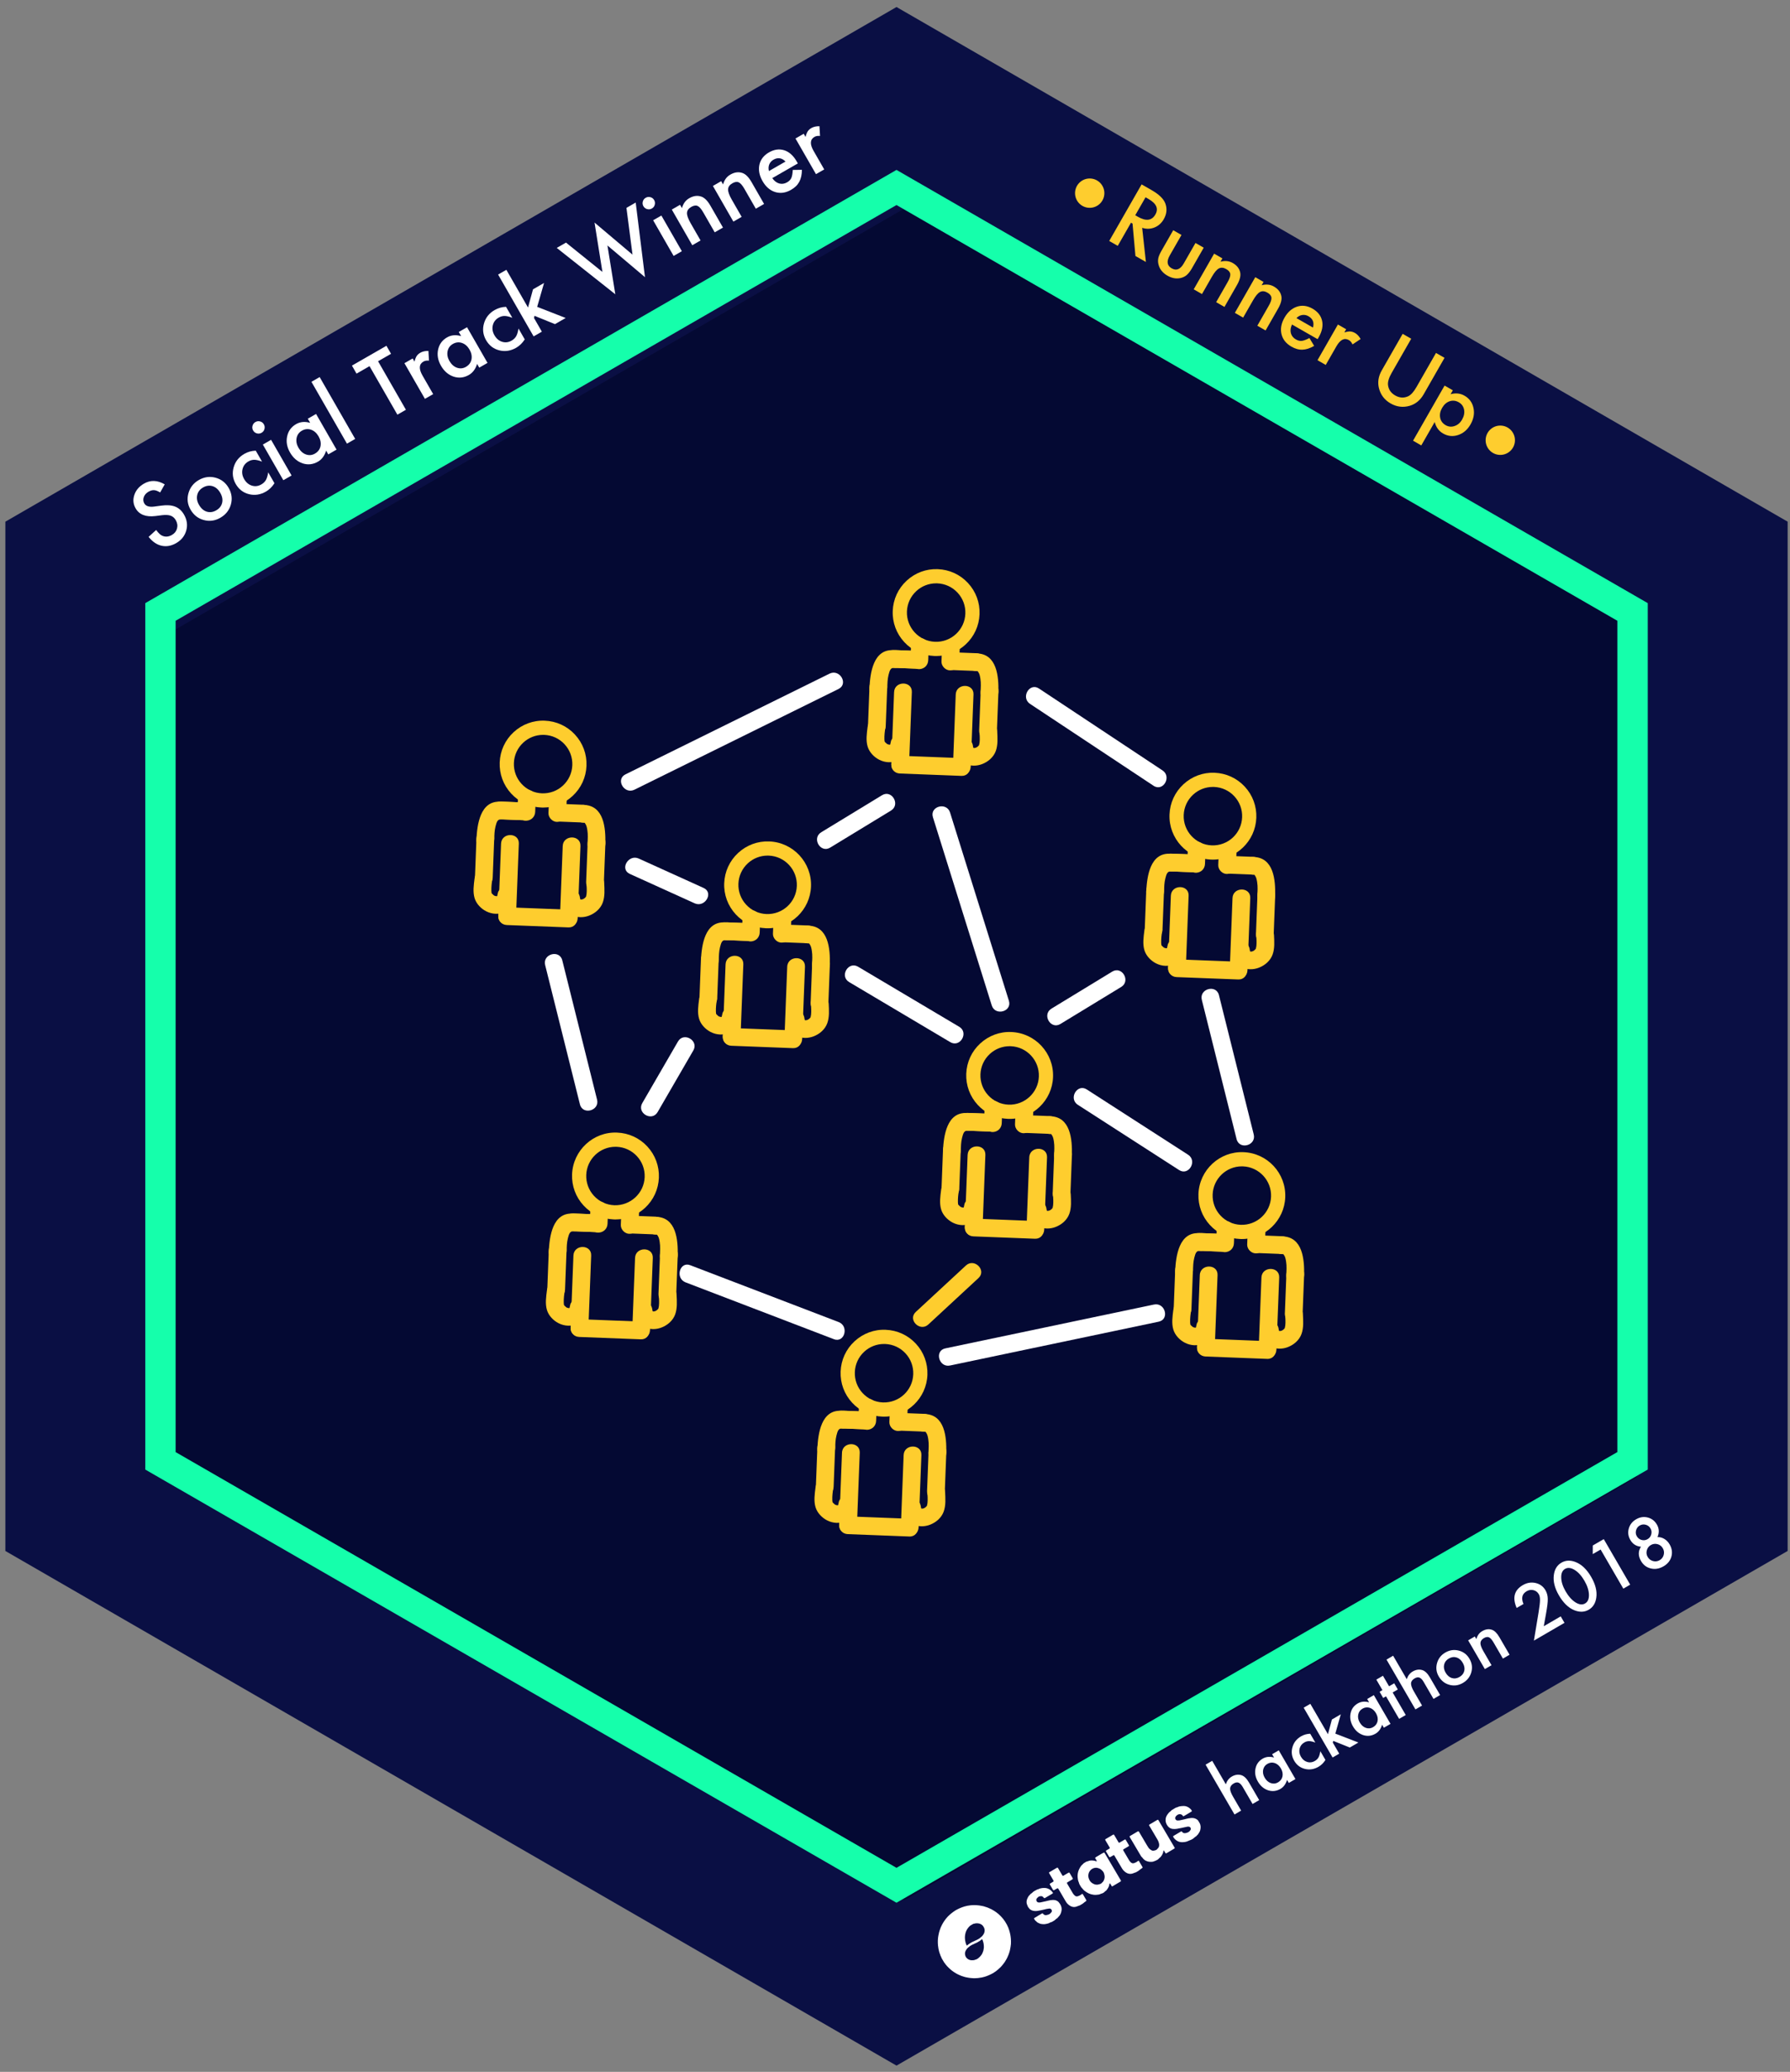 <svg xmlns="http://www.w3.org/2000/svg" xmlns:xlink="http://www.w3.org/1999/xlink" x="0" y="0" enable-background="new 0 0 110.979 128.417" version="1.1" viewBox="0 0 110.979 128.417" xml:space="preserve"><rect x="0" y="0" width="110.979" height="128.417" fill="#808080" stroke="none"/><g id="Layer_4"><g><polygon fill="#0A0F44" points="55.583 128.029 .333 96.131 .333 32.334 55.583 .435 110.833 32.334 110.833 96.13"/></g><g><polygon fill="#040933" points="56.091 117.77 10.687 91.556 10.687 39.128 56.091 12.914 101.495 39.128 101.495 91.556"/></g><g><path fill="#15FFAB" d="M55.582,10.531L9.007,37.383v53.702l46.575,26.849l46.578-26.849V37.383L55.582,10.531z M100.274,90.002 L55.582,115.77L10.888,90.002V38.475l44.694-25.767l44.692,25.767V90.002z"/></g><g><path fill="#FFF" d="M10.213,30.021l-0.283,0.501c-0.16-0.093-0.289-0.14-0.386-0.141c-0.103-0.005-0.215,0.027-0.335,0.095 c-0.147,0.085-0.245,0.196-0.294,0.335c-0.05,0.137-0.039,0.268,0.032,0.392c0.098,0.171,0.304,0.236,0.619,0.194l0.431-0.058 c0.351-0.048,0.639-0.027,0.866,0.063c0.227,0.09,0.409,0.255,0.547,0.496c0.185,0.323,0.231,0.65,0.137,0.984 c-0.095,0.336-0.302,0.596-0.623,0.781c-0.304,0.175-0.607,0.229-0.909,0.162c-0.298-0.068-0.566-0.251-0.802-0.55l0.468-0.426 c0.143,0.192,0.266,0.31,0.372,0.354c0.196,0.089,0.398,0.073,0.607-0.047c0.165-0.095,0.27-0.228,0.316-0.401 c0.046-0.173,0.02-0.344-0.078-0.514c-0.039-0.068-0.084-0.125-0.136-0.171c-0.051-0.046-0.111-0.081-0.178-0.106 c-0.068-0.025-0.145-0.039-0.232-0.044c-0.088-0.005-0.186-0.001-0.295,0.011l-0.419,0.053c-0.596,0.073-1.006-0.086-1.23-0.476 c-0.151-0.263-0.177-0.541-0.078-0.834c0.099-0.294,0.298-0.527,0.598-0.699C9.332,29.743,9.761,29.758,10.213,30.021z"/><path fill="#FFF" d="M11.809,31.58c-0.183-0.32-0.225-0.657-0.125-1.012c0.1-0.355,0.314-0.627,0.642-0.816 c0.33-0.189,0.675-0.238,1.034-0.144c0.357,0.095,0.629,0.307,0.818,0.635c0.19,0.331,0.235,0.675,0.136,1.03 c-0.102,0.354-0.32,0.628-0.655,0.82c-0.331,0.19-0.674,0.236-1.028,0.138C12.277,32.136,12.004,31.919,11.809,31.58z M12.336,31.289c0.127,0.221,0.286,0.362,0.478,0.423c0.196,0.06,0.393,0.034,0.591-0.08c0.2-0.115,0.322-0.271,0.368-0.468 c0.046-0.197,0.007-0.403-0.117-0.618c-0.123-0.215-0.282-0.352-0.475-0.412c-0.196-0.06-0.393-0.034-0.591,0.08 c-0.195,0.112-0.316,0.268-0.362,0.468C12.182,30.881,12.218,31.083,12.336,31.289z"/><path fill="#FFF" d="M15.857,27.933l0.39,0.679c-0.198-0.075-0.359-0.113-0.481-0.113c-0.122-0.002-0.244,0.032-0.367,0.102 c-0.192,0.111-0.313,0.27-0.363,0.477c-0.05,0.208-0.017,0.413,0.1,0.616c0.119,0.207,0.278,0.342,0.477,0.405 c0.2,0.062,0.397,0.038,0.589-0.073c0.123-0.071,0.215-0.159,0.279-0.266c0.061-0.103,0.111-0.264,0.148-0.483l0.387,0.674 c-0.146,0.227-0.322,0.399-0.529,0.518c-0.342,0.196-0.692,0.25-1.048,0.161C15.08,30.54,14.807,30.33,14.617,30 c-0.189-0.33-0.233-0.675-0.13-1.036c0.103-0.361,0.323-0.638,0.662-0.833C15.367,28.006,15.603,27.94,15.857,27.933z"/><path fill="#FFF" d="M15.691,26.678c-0.051-0.089-0.063-0.185-0.035-0.287c0.028-0.102,0.087-0.18,0.178-0.232 c0.092-0.053,0.19-0.066,0.292-0.038c0.102,0.026,0.179,0.085,0.232,0.178c0.053,0.092,0.066,0.19,0.038,0.292 c-0.026,0.101-0.085,0.179-0.178,0.232c-0.092,0.053-0.19,0.066-0.292,0.038C15.823,26.833,15.745,26.772,15.691,26.678z M16.807,27.26l1.27,2.211l-0.511,0.293l-1.27-2.21L16.807,27.26z"/><path fill="#FFF" d="M19.083,25.953l0.513-0.295l1.27,2.21l-0.513,0.295l-0.133-0.232c-0.097,0.318-0.267,0.546-0.509,0.685 c-0.306,0.175-0.622,0.21-0.948,0.104c-0.327-0.112-0.588-0.336-0.782-0.674c-0.19-0.331-0.25-0.664-0.178-0.999 c0.071-0.335,0.256-0.588,0.554-0.759c0.257-0.148,0.549-0.174,0.875-0.08L19.083,25.953z M18.502,27.747 c0.122,0.212,0.278,0.352,0.467,0.42c0.194,0.068,0.379,0.051,0.556-0.051c0.189-0.109,0.304-0.262,0.346-0.458 c0.039-0.202-0.001-0.406-0.12-0.613c-0.119-0.207-0.275-0.345-0.469-0.412c-0.192-0.065-0.381-0.044-0.567,0.063 c-0.175,0.101-0.284,0.252-0.326,0.453C18.351,27.349,18.389,27.549,18.502,27.747z"/><path fill="#FFF" d="M19.819,23.372l2.202,3.833l-0.51,0.293l-2.202-3.833L19.819,23.372z"/><path fill="#FFF" d="M23.44,22.391l1.727,3.007l-0.529,0.304l-1.728-3.007l-0.806,0.463L21.82,22.66l2.138-1.228l0.286,0.497 L23.44,22.391z"/><path fill="#FFF" d="M25.075,22.511l0.51-0.293l0.114,0.197c0.037-0.152,0.082-0.267,0.134-0.346 c0.052-0.08,0.129-0.149,0.231-0.208c0.135-0.077,0.301-0.114,0.498-0.111l0.035,0.602c-0.137-0.014-0.251,0.006-0.344,0.059 c-0.278,0.16-0.297,0.45-0.055,0.871l0.658,1.146l-0.511,0.293L25.075,22.511z"/><path fill="#FFF" d="M28.443,20.576l0.513-0.295l1.27,2.211l-0.513,0.295l-0.133-0.232c-0.097,0.318-0.267,0.546-0.509,0.685 c-0.306,0.176-0.622,0.21-0.948,0.104c-0.328-0.112-0.589-0.336-0.782-0.674c-0.19-0.331-0.25-0.664-0.179-0.999 c0.071-0.335,0.256-0.588,0.554-0.759c0.257-0.148,0.549-0.174,0.875-0.08L28.443,20.576z M27.862,22.371 c0.122,0.212,0.278,0.352,0.467,0.42c0.194,0.068,0.379,0.051,0.556-0.051c0.189-0.109,0.305-0.262,0.346-0.458 c0.039-0.202-0.001-0.406-0.12-0.613c-0.119-0.207-0.275-0.345-0.469-0.412c-0.192-0.065-0.381-0.044-0.567,0.063 c-0.176,0.101-0.284,0.252-0.326,0.453C27.711,21.973,27.748,22.173,27.862,22.371z"/><path fill="#FFF" d="M31.375,19.018l0.39,0.679c-0.198-0.075-0.359-0.113-0.481-0.113c-0.122-0.002-0.244,0.032-0.367,0.102 c-0.192,0.11-0.313,0.27-0.363,0.477c-0.05,0.208-0.016,0.413,0.1,0.616c0.119,0.207,0.278,0.342,0.477,0.405 c0.201,0.062,0.397,0.038,0.589-0.073c0.123-0.07,0.215-0.159,0.279-0.266c0.061-0.103,0.111-0.265,0.148-0.483l0.387,0.674 c-0.146,0.226-0.322,0.399-0.529,0.518c-0.342,0.196-0.691,0.25-1.048,0.161c-0.358-0.09-0.631-0.3-0.821-0.63 c-0.189-0.33-0.233-0.675-0.13-1.036c0.103-0.361,0.323-0.639,0.663-0.833C30.886,19.091,31.122,19.025,31.375,19.018z"/><path fill="#FFF" d="M31.394,16.723l1.343,2.338l0.309-1.128l0.685-0.394l-0.427,1.48l1.767,0.69l-0.663,0.381l-1.267-0.513 l-0.035,0.129l0.489,0.851l-0.511,0.293l-2.202-3.833L31.394,16.723z"/><path fill="#FFF" d="M35.092,15.037l2.258,1.818l-0.49-3.06l2.355,1.988l-0.376-2.899l0.574-0.33l0.575,4.626l-2.327-1.965 l0.488,3.025l-3.631-2.874L35.092,15.037z"/><path fill="#FFF" d="M39.889,12.779c-0.051-0.089-0.063-0.185-0.035-0.288c0.028-0.102,0.087-0.18,0.178-0.232 c0.092-0.053,0.19-0.066,0.292-0.038c0.101,0.026,0.179,0.085,0.232,0.178c0.053,0.092,0.066,0.189,0.038,0.292 c-0.026,0.102-0.085,0.179-0.178,0.232c-0.092,0.053-0.19,0.066-0.292,0.038C40.021,12.933,39.943,12.872,39.889,12.779z M41.005,13.36l1.27,2.21l-0.511,0.293l-1.27-2.211L41.005,13.36z"/><path fill="#FFF" d="M41.651,12.989l0.513-0.295l0.117,0.204c0.077-0.28,0.227-0.484,0.451-0.612 c0.257-0.148,0.504-0.182,0.741-0.103c0.203,0.066,0.394,0.255,0.573,0.567l0.778,1.355L44.312,14.4l-0.709-1.234 c-0.125-0.218-0.242-0.351-0.35-0.4c-0.108-0.051-0.239-0.031-0.395,0.058c-0.17,0.097-0.258,0.222-0.265,0.375 c-0.006,0.151,0.07,0.363,0.228,0.639l0.613,1.067l-0.513,0.295L41.651,12.989z"/><path fill="#FFF" d="M44.2,11.525l0.513-0.295l0.117,0.204c0.077-0.28,0.227-0.484,0.451-0.612 c0.257-0.148,0.504-0.182,0.741-0.103c0.203,0.067,0.394,0.256,0.573,0.567l0.778,1.355l-0.513,0.295l-0.709-1.234 c-0.125-0.218-0.242-0.351-0.35-0.4c-0.108-0.051-0.239-0.031-0.395,0.058c-0.17,0.097-0.258,0.222-0.265,0.375 c-0.006,0.151,0.07,0.363,0.228,0.639l0.613,1.067l-0.513,0.295L44.2,11.525z"/><path fill="#FFF" d="M49.466,10.13l-1.584,0.91c0.118,0.174,0.26,0.284,0.426,0.332c0.165,0.046,0.329,0.022,0.493-0.072 c0.127-0.073,0.215-0.164,0.263-0.272c0.047-0.107,0.076-0.273,0.086-0.496l0.569-0.007c-0.002,0.152-0.016,0.289-0.044,0.413 c-0.028,0.124-0.069,0.236-0.124,0.337c-0.055,0.101-0.124,0.192-0.209,0.272c-0.084,0.081-0.184,0.154-0.299,0.22 c-0.33,0.189-0.655,0.235-0.977,0.138c-0.322-0.099-0.585-0.324-0.787-0.677c-0.201-0.35-0.267-0.688-0.197-1.016 c0.073-0.325,0.27-0.581,0.592-0.766c0.326-0.187,0.642-0.231,0.95-0.132c0.306,0.098,0.563,0.329,0.773,0.694L49.466,10.13z M48.701,10.013c-0.228-0.232-0.477-0.269-0.75-0.113c-0.062,0.036-0.115,0.079-0.158,0.129c-0.044,0.051-0.078,0.106-0.102,0.167 c-0.024,0.061-0.038,0.126-0.041,0.194c-0.003,0.068,0.005,0.139,0.025,0.212L48.701,10.013z"/><path fill="#FFF" d="M49.32,8.584l0.511-0.293l0.113,0.197c0.037-0.152,0.082-0.267,0.134-0.346 c0.052-0.08,0.129-0.15,0.23-0.208c0.135-0.077,0.301-0.114,0.498-0.111l0.035,0.602c-0.137-0.014-0.251,0.006-0.343,0.059 c-0.278,0.16-0.297,0.45-0.055,0.871l0.658,1.146l-0.511,0.293L49.32,8.584z"/></g><g><g><path fill="#FECD2E" d="M33.675,50.053c-0.035,0-0.071-0.001-0.107-0.002c-0.719-0.028-1.384-0.334-1.872-0.862 c-0.489-0.528-0.742-1.214-0.715-1.933c0.028-0.719,0.334-1.384,0.861-1.872c0.528-0.489,1.215-0.745,1.933-0.715 c0.719,0.028,1.384,0.333,1.872,0.861c0.489,0.528,0.743,1.214,0.715,1.933c-0.028,0.719-0.333,1.384-0.861,1.872 C35,49.801,34.355,50.053,33.675,50.053z M33.67,45.548c-0.458,0-0.892,0.17-1.229,0.482c-0.355,0.329-0.561,0.776-0.58,1.26 c-0.018,0.484,0.152,0.946,0.481,1.301c0.329,0.355,0.776,0.561,1.26,0.58c0.487,0.017,0.946-0.152,1.301-0.481 c0.355-0.329,0.561-0.776,0.58-1.26l0,0c0.019-0.484-0.152-0.946-0.481-1.301c-0.329-0.355-0.776-0.561-1.26-0.58 C33.718,45.549,33.694,45.548,33.67,45.548z"/></g><g><g><path fill="#FECD2E" d="M34.036,49.565c-0.011,0.276-0.021,0.552-0.032,0.827c-0.011,0.288,0.261,0.563,0.55,0.55 c0.308-0.014,0.539-0.242,0.55-0.55c0.011-0.276,0.021-0.552,0.032-0.827c0.011-0.288-0.261-0.563-0.55-0.55 C34.279,49.028,34.048,49.256,34.036,49.565L34.036,49.565z"/></g></g><g><g><path fill="#FECD2E" d="M34.665,50.923c0.499,0.019,0.998,0.039,1.497,0.058c0.709,0.027,0.707-1.074,0-1.101 c-0.499-0.019-0.998-0.039-1.497-0.058C33.956,49.794,33.958,50.895,34.665,50.923L34.665,50.923z"/></g></g><g><g><path fill="#FECD2E" d="M32.114,49.491c-0.011,0.276-0.021,0.552-0.032,0.827c-0.011,0.288,0.261,0.563,0.55,0.55 c0.308-0.014,0.539-0.242,0.55-0.55c0.011-0.276,0.021-0.552,0.032-0.827c0.011-0.288-0.261-0.563-0.55-0.55 C32.356,48.954,32.125,49.182,32.114,49.491L32.114,49.491z"/></g></g><g><g><path fill="#FECD2E" d="M32.523,49.739c-0.45-0.017-0.9-0.035-1.351-0.052c-0.709-0.027-0.707,1.074,0,1.101 c0.45,0.017,0.9,0.035,1.351,0.052C33.232,50.867,33.231,49.766,32.523,49.739L32.523,49.739z"/></g></g><g><g><path fill="#FECD2E" d="M36.17,50.99c0.092,0.001,0.063-0.01,0.12,0.067c0.078,0.105,0.105,0.27,0.125,0.396 c0.046,0.281,0.022,0.568,0.014,0.851c-0.02,0.709,1.081,0.708,1.101,0c0.027-0.966-0.079-2.401-1.36-2.414 C35.462,49.882,35.461,50.983,36.17,50.99L36.17,50.99z"/></g></g><g><g><path fill="#FECD2E" d="M36.434,52.235c-0.031,0.812-0.063,1.624-0.094,2.436c-0.027,0.709,1.074,0.707,1.101,0 c0.031-0.812,0.063-1.624,0.094-2.436C37.562,51.526,36.461,51.527,36.434,52.235L36.434,52.235z"/></g></g><g><g><path fill="#FECD2E" d="M36.359,54.723c0.011,0.227,0.032,0.462,0.007,0.689c-0.005,0.047-0.042,0.189-0.023,0.151 c-0.015,0.03-0.087,0.099-0.084,0.096c-0.104,0.089-0.195,0.106-0.305,0.089c0.118,0.018-0.038-0.037,0.013-0.005 c0.08,0.05,0.002,0.006,0.008-0.003c0.001-0.001,0.02,0.047-0.009-0.026c0.023,0.057-0.005-0.052-0.005-0.05 c-0.027-0.296-0.234-0.55-0.55-0.55c-0.277,0-0.578,0.253-0.55,0.55c0.04,0.437,0.203,0.85,0.615,1.059 c0.329,0.167,0.716,0.158,1.055,0.026c0.374-0.146,0.703-0.429,0.842-0.813c0.138-0.38,0.106-0.816,0.087-1.213 C37.425,54.018,36.324,54.014,36.359,54.723L36.359,54.723z"/></g></g><g><g><path fill="#FECD2E" d="M34.888,52.437c-0.058,1.492-0.115,2.985-0.173,4.477c-0.027,0.709,1.074,0.707,1.101,0 c0.058-1.492,0.115-2.985,0.173-4.477C36.016,51.728,34.915,51.73,34.888,52.437L34.888,52.437z"/></g></g><g><g><path fill="#FECD2E" d="M32.546,49.74c-0.499-0.019-0.998-0.039-1.497-0.058c-0.709-0.027-0.707,1.074,0,1.101 c0.499,0.019,0.998,0.039,1.497,0.058C33.255,50.868,33.254,49.767,32.546,49.74L32.546,49.74z"/></g></g><g><g><path fill="#FECD2E" d="M31.04,49.691c-1.268-0.088-1.458,1.416-1.502,2.346c-0.034,0.708,1.067,0.707,1.101,0 c0.013-0.284,0.015-0.543,0.083-0.816c0.068-0.27,0.128-0.442,0.318-0.429C31.748,50.841,31.745,49.739,31.04,49.691 L31.04,49.691z"/></g></g><g><g><path fill="#FECD2E" d="M29.54,51.968c-0.031,0.812-0.063,1.624-0.094,2.436c-0.027,0.709,1.074,0.707,1.101,0 c0.031-0.812,0.063-1.624,0.094-2.436C30.668,51.26,29.567,51.261,29.54,51.968L29.54,51.968z"/></g></g><g><g><path fill="#FECD2E" d="M29.422,54.456c-0.05,0.396-0.114,0.825,0.004,1.215c0.106,0.35,0.399,0.652,0.721,0.814 c0.746,0.377,1.632,0.038,1.778-0.829c0.049-0.293-0.077-0.593-0.384-0.677c-0.264-0.073-0.628,0.09-0.677,0.384 c-0.01,0.058-0.022,0.112-0.038,0.168c-0.014,0.051,0.008-0.013-0.033,0.054c0.013-0.022,0.099-0.095,0.012-0.029 c0.038-0.029,0.053-0.015-0.004-0.004c0.114-0.022-0.02,0.003-0.05-0.004c0.057,0.013,0.041,0.006-0.006-0.005 c-0.109-0.025-0.088-0.021-0.15-0.066c0.034,0.025-0.068-0.063-0.069-0.065c-0.06-0.065-0.005,0.003-0.032-0.041 c-0.039-0.064,0.008,0.097-0.022-0.052c0.011,0.053-0.007-0.088-0.007-0.1c-0.009-0.255,0.027-0.511,0.059-0.764 c0.038-0.295-0.28-0.55-0.55-0.55C29.644,53.905,29.46,54.159,29.422,54.456L29.422,54.456z"/></g></g><g><g><path fill="#FECD2E" d="M31.066,52.289c-0.058,1.492-0.115,2.985-0.173,4.477c-0.027,0.709,1.074,0.707,1.101,0 c0.058-1.492,0.115-2.985,0.173-4.477C32.194,51.581,31.093,51.582,31.066,52.289L31.066,52.289z"/></g></g><g><g><path fill="#FECD2E" d="M35.24,56.381c-1.271-0.049-2.543-0.098-3.814-0.147c-0.709-0.027-0.707,1.074,0,1.101 c1.271,0.049,2.543,0.098,3.814,0.147C35.949,57.509,35.948,56.408,35.24,56.381L35.24,56.381z"/></g></g></g><g><g><path fill="#FECD2E" d="M38.161,75.584c-0.035,0-0.071-0.001-0.106-0.002c-0.719-0.028-1.384-0.334-1.872-0.862 c-0.489-0.528-0.742-1.214-0.715-1.933c0.057-1.484,1.316-2.654,2.795-2.587c0.719,0.028,1.384,0.334,1.872,0.862 c0.489,0.528,0.743,1.214,0.715,1.933c-0.028,0.719-0.333,1.384-0.861,1.872C39.486,75.332,38.841,75.584,38.161,75.584z M38.157,71.079c-0.967,0-1.772,0.767-1.81,1.742c-0.018,0.484,0.152,0.946,0.481,1.301c0.329,0.355,0.776,0.561,1.26,0.58 c0.996,0.032,1.842-0.742,1.881-1.741l0,0c0.019-0.484-0.152-0.946-0.481-1.301c-0.329-0.355-0.776-0.561-1.26-0.58 C38.204,71.079,38.181,71.079,38.157,71.079z"/></g><g><g><path fill="#FECD2E" d="M38.522,75.096c-0.011,0.276-0.021,0.552-0.032,0.827c-0.011,0.288,0.261,0.563,0.55,0.55 c0.308-0.014,0.539-0.242,0.55-0.55c0.011-0.276,0.021-0.552,0.032-0.827c0.011-0.288-0.261-0.563-0.55-0.55 C38.764,74.559,38.534,74.787,38.522,75.096L38.522,75.096z"/></g></g><g><g><path fill="#FECD2E" d="M39.151,76.453c0.499,0.019,0.998,0.039,1.497,0.058c0.709,0.027,0.707-1.074,0-1.101 c-0.499-0.019-0.998-0.039-1.497-0.058C38.442,75.325,38.443,76.426,39.151,76.453L39.151,76.453z"/></g></g><g><g><path fill="#FECD2E" d="M36.599,75.021c-0.011,0.276-0.021,0.552-0.032,0.827c-0.011,0.288,0.261,0.563,0.55,0.55 c0.308-0.014,0.539-0.242,0.55-0.55c0.011-0.276,0.021-0.552,0.032-0.827c0.011-0.288-0.261-0.563-0.55-0.55 C36.842,74.485,36.611,74.713,36.599,75.021L36.599,75.021z"/></g></g><g><g><path fill="#FECD2E" d="M37.009,75.27c-0.45-0.017-0.9-0.035-1.351-0.052c-0.709-0.027-0.707,1.074,0,1.101 c0.45,0.017,0.9,0.035,1.351,0.052C37.718,76.398,37.717,75.297,37.009,75.27L37.009,75.27z"/></g></g><g><g><path fill="#FECD2E" d="M40.656,76.52c0.092,0.001,0.063-0.01,0.12,0.067c0.078,0.105,0.105,0.27,0.125,0.396 c0.046,0.281,0.022,0.568,0.014,0.851c-0.02,0.709,1.081,0.708,1.101,0c0.027-0.966-0.079-2.401-1.36-2.414 C39.947,75.413,39.947,76.514,40.656,76.52L40.656,76.52z"/></g></g><g><g><path fill="#FECD2E" d="M40.92,77.765c-0.031,0.812-0.063,1.624-0.094,2.436c-0.027,0.709,1.074,0.707,1.101,0 c0.031-0.812,0.063-1.624,0.094-2.436C42.048,77.057,40.947,77.058,40.92,77.765L40.92,77.765z"/></g></g><g><g><path fill="#FECD2E" d="M40.845,80.254c0.011,0.227,0.032,0.462,0.007,0.689c-0.005,0.047-0.042,0.189-0.023,0.151 c-0.015,0.03-0.087,0.099-0.084,0.096c-0.104,0.089-0.195,0.106-0.305,0.089c0.118,0.018-0.038-0.037,0.013-0.005 c0.08,0.05,0.002,0.006,0.009-0.003c0.001-0.001,0.02,0.047-0.009-0.026c0.023,0.057-0.005-0.052-0.005-0.05 c-0.027-0.296-0.234-0.55-0.55-0.55c-0.277,0-0.578,0.253-0.55,0.55c0.04,0.437,0.203,0.85,0.615,1.059 c0.329,0.167,0.716,0.158,1.055,0.026c0.374-0.146,0.703-0.429,0.843-0.813c0.138-0.38,0.106-0.816,0.087-1.213 C41.911,79.549,40.81,79.545,40.845,80.254L40.845,80.254z"/></g></g><g><g><path fill="#FECD2E" d="M39.373,77.968c-0.058,1.492-0.115,2.985-0.173,4.477c-0.027,0.709,1.074,0.707,1.101,0 c0.058-1.492,0.115-2.985,0.173-4.477C40.502,77.259,39.401,77.26,39.373,77.968L39.373,77.968z"/></g></g><g><g><path fill="#FECD2E" d="M37.032,75.27c-0.499-0.019-0.998-0.039-1.497-0.058c-0.709-0.027-0.707,1.074,0,1.101 c0.499,0.019,0.998,0.039,1.497,0.058C37.741,76.399,37.739,75.298,37.032,75.27L37.032,75.27z"/></g></g><g><g><path fill="#FECD2E" d="M35.526,75.222c-1.268-0.088-1.458,1.416-1.502,2.346c-0.034,0.708,1.067,0.707,1.101,0 c0.013-0.284,0.015-0.543,0.083-0.816c0.068-0.27,0.128-0.442,0.318-0.429C36.233,76.371,36.23,75.27,35.526,75.222 L35.526,75.222z"/></g></g><g><g><path fill="#FECD2E" d="M34.025,77.499c-0.031,0.812-0.063,1.624-0.094,2.436c-0.027,0.709,1.074,0.707,1.101,0 c0.031-0.812,0.063-1.624,0.094-2.436C35.154,76.791,34.053,76.792,34.025,77.499L34.025,77.499z"/></g></g><g><g><path fill="#FECD2E" d="M33.908,79.986c-0.05,0.396-0.115,0.825,0.004,1.215c0.106,0.35,0.399,0.652,0.721,0.814 c0.746,0.377,1.632,0.038,1.778-0.829c0.049-0.293-0.077-0.593-0.384-0.677c-0.264-0.073-0.628,0.09-0.677,0.384 c-0.01,0.058-0.022,0.112-0.038,0.168c-0.014,0.051,0.008-0.013-0.033,0.054c0.013-0.022,0.099-0.095,0.012-0.029 c0.038-0.029,0.053-0.015-0.003-0.004c0.114-0.022-0.02,0.003-0.05-0.004c0.057,0.013,0.041,0.006-0.006-0.005 c-0.109-0.025-0.088-0.021-0.15-0.066c0.034,0.025-0.068-0.063-0.069-0.065c-0.06-0.065-0.005,0.003-0.032-0.041 c-0.039-0.064,0.008,0.097-0.022-0.052c0.011,0.053-0.007-0.088-0.007-0.1c-0.009-0.255,0.027-0.511,0.059-0.764 c0.038-0.295-0.28-0.55-0.55-0.55C34.13,79.436,33.946,79.69,33.908,79.986L33.908,79.986z"/></g></g><g><g><path fill="#FECD2E" d="M35.552,77.82c-0.058,1.492-0.115,2.985-0.173,4.477c-0.027,0.709,1.074,0.707,1.101,0 c0.058-1.492,0.115-2.985,0.173-4.477C36.68,77.112,35.579,77.113,35.552,77.82L35.552,77.82z"/></g></g><g><g><path fill="#FECD2E" d="M39.726,81.912c-1.271-0.049-2.543-0.098-3.814-0.147c-0.709-0.027-0.707,1.074,0,1.101 c1.271,0.049,2.543,0.098,3.814,0.147C40.435,83.04,40.433,81.939,39.726,81.912L39.726,81.912z"/></g></g></g><g><g><path fill="#FECD2E" d="M62.599,69.35c-0.035,0-0.07-0.001-0.105-0.002c-0.719-0.028-1.384-0.334-1.872-0.862 c-0.489-0.528-0.742-1.214-0.715-1.933c0.028-0.719,0.333-1.384,0.861-1.872c0.528-0.489,1.218-0.748,1.933-0.715 c1.484,0.057,2.645,1.311,2.587,2.795l0,0C65.234,68.21,64.037,69.35,62.599,69.35z M62.596,64.845 c-0.457,0-0.892,0.17-1.229,0.482c-0.355,0.329-0.561,0.776-0.58,1.26c-0.018,0.484,0.152,0.946,0.481,1.301 c0.329,0.355,0.776,0.561,1.26,0.58c0.997,0.037,1.843-0.743,1.881-1.741c0.038-0.998-0.743-1.842-1.741-1.881 C62.644,64.846,62.62,64.845,62.596,64.845z"/></g><g><g><path fill="#FECD2E" d="M62.962,68.862c-0.011,0.276-0.021,0.552-0.032,0.827c-0.011,0.288,0.261,0.563,0.55,0.55 c0.308-0.014,0.539-0.242,0.55-0.55c0.011-0.276,0.021-0.551,0.032-0.827c0.011-0.288-0.261-0.563-0.55-0.55 C63.205,68.325,62.974,68.553,62.962,68.862L62.962,68.862z"/></g></g><g><g><path fill="#FECD2E" d="M63.591,70.22c0.499,0.019,0.998,0.039,1.497,0.058c0.709,0.027,0.707-1.074,0-1.101 c-0.499-0.019-0.998-0.039-1.497-0.058C62.882,69.091,62.884,70.192,63.591,70.22L63.591,70.22z"/></g></g><g><g><path fill="#FECD2E" d="M61.04,68.788c-0.011,0.276-0.021,0.552-0.032,0.827c-0.011,0.288,0.261,0.563,0.55,0.55 c0.308-0.014,0.539-0.242,0.55-0.55c0.011-0.276,0.021-0.552,0.032-0.827c0.011-0.288-0.261-0.563-0.55-0.55 C61.282,68.251,61.052,68.479,61.04,68.788L61.04,68.788z"/></g></g><g><g><path fill="#FECD2E" d="M61.45,69.036c-0.45-0.017-0.9-0.035-1.351-0.052c-0.709-0.027-0.707,1.074,0,1.101 c0.45,0.017,0.9,0.035,1.351,0.052C62.158,70.164,62.157,69.063,61.45,69.036L61.45,69.036z"/></g></g><g><g><path fill="#FECD2E" d="M65.096,70.287c0.092,0.001,0.063-0.01,0.12,0.067c0.078,0.105,0.105,0.27,0.125,0.396 c0.046,0.281,0.022,0.568,0.014,0.851c-0.021,0.709,1.08,0.708,1.101,0c0.028-0.966-0.08-2.401-1.36-2.414 C64.388,69.179,64.387,70.28,65.096,70.287L65.096,70.287z"/></g></g><g><g><path fill="#FECD2E" d="M65.36,71.532c-0.031,0.812-0.063,1.624-0.094,2.436c-0.027,0.709,1.074,0.707,1.101,0 c0.031-0.812,0.063-1.624,0.094-2.436C66.488,70.823,65.387,70.824,65.36,71.532L65.36,71.532z"/></g></g><g><g><path fill="#FECD2E" d="M65.285,74.02c0.011,0.227,0.032,0.462,0.007,0.689c-0.005,0.047-0.042,0.189-0.024,0.151 c-0.015,0.03-0.087,0.099-0.084,0.096c-0.104,0.089-0.195,0.106-0.305,0.089c0.118,0.018-0.038-0.037,0.013-0.005 c0.08,0.051,0.002,0.005,0.008-0.003c0.001-0.001,0.02,0.047-0.009-0.026c0.023,0.057-0.005-0.052-0.005-0.05 c-0.027-0.296-0.234-0.55-0.55-0.55c-0.277,0-0.578,0.253-0.55,0.55c0.04,0.437,0.203,0.85,0.615,1.059 c0.329,0.167,0.716,0.158,1.055,0.026c0.374-0.146,0.703-0.429,0.842-0.813c0.138-0.38,0.106-0.816,0.087-1.213 C66.351,73.315,65.25,73.311,65.285,74.02L65.285,74.02z"/></g></g><g><g><path fill="#FECD2E" d="M63.814,71.734c-0.058,1.492-0.115,2.985-0.173,4.477c-0.027,0.709,1.074,0.707,1.101,0 c0.058-1.492,0.115-2.985,0.173-4.477C64.942,71.025,63.841,71.026,63.814,71.734L63.814,71.734z"/></g></g><g><g><path fill="#FECD2E" d="M61.472,69.037c-0.499-0.019-0.998-0.039-1.497-0.058c-0.709-0.027-0.707,1.074,0,1.101 c0.499,0.019,0.998,0.039,1.497,0.058C62.181,70.165,62.18,69.064,61.472,69.037L61.472,69.037z"/></g></g><g><g><path fill="#FECD2E" d="M59.966,68.988c-1.268-0.088-1.458,1.416-1.502,2.346c-0.033,0.708,1.068,0.707,1.101,0 c0.013-0.284,0.015-0.543,0.083-0.816c0.068-0.27,0.128-0.442,0.318-0.429C60.674,70.138,60.671,69.037,59.966,68.988 L59.966,68.988z"/></g></g><g><g><path fill="#FECD2E" d="M58.466,71.265c-0.031,0.812-0.063,1.624-0.094,2.436c-0.027,0.709,1.074,0.707,1.101,0 c0.031-0.812,0.063-1.624,0.094-2.436C59.594,70.557,58.493,70.558,58.466,71.265L58.466,71.265z"/></g></g><g><g><path fill="#FECD2E" d="M58.348,73.753c-0.05,0.396-0.115,0.825,0.004,1.215c0.107,0.35,0.399,0.651,0.721,0.814 c0.746,0.377,1.632,0.038,1.778-0.828c0.049-0.293-0.077-0.593-0.384-0.677c-0.264-0.073-0.628,0.09-0.677,0.384 c-0.01,0.058-0.022,0.112-0.038,0.168c-0.014,0.051,0.008-0.013-0.033,0.054c0.013-0.022,0.099-0.095,0.012-0.029 c0.038-0.029,0.053-0.015-0.004-0.004c0.114-0.022-0.02,0.003-0.05-0.004c0.057,0.013,0.041,0.006-0.006-0.005 c-0.109-0.025-0.088-0.021-0.15-0.066c0.034,0.025-0.068-0.063-0.069-0.065c-0.06-0.065-0.005,0.003-0.032-0.041 c-0.039-0.064,0.008,0.097-0.023-0.052c0.011,0.053-0.007-0.088-0.007-0.1c-0.009-0.255,0.027-0.511,0.059-0.764 c0.038-0.295-0.28-0.55-0.55-0.55C58.57,73.202,58.386,73.456,58.348,73.753L58.348,73.753z"/></g></g><g><g><path fill="#FECD2E" d="M59.992,71.586c-0.058,1.492-0.115,2.985-0.173,4.477c-0.027,0.709,1.074,0.707,1.101,0 c0.058-1.492,0.115-2.985,0.173-4.477C61.12,70.878,60.019,70.879,59.992,71.586L59.992,71.586z"/></g></g><g><g><path fill="#FECD2E" d="M64.166,75.678c-1.272-0.049-2.543-0.098-3.815-0.147c-0.709-0.027-0.707,1.074,0,1.101 c1.272,0.049,2.543,0.098,3.815,0.147C64.875,76.806,64.874,75.705,64.166,75.678L64.166,75.678z"/></g></g></g><g><g><path fill="#FECD2E" d="M47.593,57.536c-0.035,0-0.07-0.001-0.105-0.002c-0.719-0.028-1.384-0.334-1.872-0.861 c-0.489-0.528-0.743-1.215-0.715-1.933c0.028-0.719,0.334-1.384,0.861-1.872c0.528-0.489,1.213-0.744,1.933-0.715 c1.484,0.057,2.645,1.311,2.587,2.795l0,0C50.227,56.396,49.03,57.536,47.593,57.536z M47.59,53.031 c-0.458,0-0.892,0.17-1.229,0.482c-0.355,0.329-0.561,0.776-0.58,1.26c-0.019,0.484,0.152,0.945,0.481,1.301 c0.329,0.355,0.776,0.561,1.26,0.58c1.005,0.034,1.843-0.743,1.881-1.741c0.018-0.484-0.152-0.946-0.481-1.301 c-0.329-0.355-0.776-0.561-1.26-0.58C47.637,53.032,47.613,53.031,47.59,53.031z"/></g><g><g><path fill="#FECD2E" d="M47.955,57.048c-0.011,0.276-0.021,0.552-0.032,0.827c-0.011,0.288,0.261,0.563,0.55,0.55 c0.308-0.014,0.539-0.242,0.55-0.55c0.011-0.276,0.021-0.552,0.032-0.827c0.011-0.288-0.261-0.563-0.55-0.55 C48.198,56.511,47.967,56.739,47.955,57.048L47.955,57.048z"/></g></g><g><g><path fill="#FECD2E" d="M48.584,58.405c0.499,0.019,0.998,0.039,1.497,0.058c0.709,0.027,0.707-1.074,0-1.101 c-0.499-0.019-0.998-0.039-1.497-0.058C47.876,57.277,47.877,58.378,48.584,58.405L48.584,58.405z"/></g></g><g><g><path fill="#FECD2E" d="M46.033,56.974c-0.011,0.276-0.021,0.552-0.032,0.827c-0.011,0.288,0.261,0.563,0.55,0.55 c0.308-0.014,0.539-0.242,0.55-0.55c0.011-0.276,0.021-0.551,0.032-0.827c0.011-0.288-0.261-0.563-0.55-0.55 C46.276,56.437,46.045,56.665,46.033,56.974L46.033,56.974z"/></g></g><g><g><path fill="#FECD2E" d="M46.443,57.222c-0.45-0.017-0.9-0.035-1.351-0.052c-0.709-0.027-0.707,1.074,0,1.101 c0.45,0.017,0.9,0.035,1.351,0.052C47.151,58.35,47.15,57.249,46.443,57.222L46.443,57.222z"/></g></g><g><g><path fill="#FECD2E" d="M50.089,58.473c0.092,0.001,0.063-0.01,0.12,0.067c0.078,0.105,0.105,0.27,0.125,0.396 c0.046,0.281,0.022,0.568,0.014,0.851c-0.021,0.709,1.08,0.708,1.101,0c0.028-0.966-0.08-2.401-1.36-2.414 C49.381,57.365,49.38,58.466,50.089,58.473L50.089,58.473z"/></g></g><g><g><path fill="#FECD2E" d="M50.353,59.718c-0.031,0.812-0.063,1.624-0.094,2.436c-0.027,0.709,1.074,0.707,1.101,0 c0.031-0.812,0.063-1.624,0.094-2.436C51.482,59.009,50.381,59.01,50.353,59.718L50.353,59.718z"/></g></g><g><g><path fill="#FECD2E" d="M50.278,62.206c0.011,0.227,0.032,0.462,0.007,0.689c-0.005,0.047-0.042,0.189-0.024,0.151 c-0.015,0.03-0.087,0.099-0.084,0.096c-0.104,0.089-0.195,0.106-0.305,0.089c0.118,0.018-0.038-0.037,0.013-0.005 c0.08,0.051,0.002,0.005,0.008-0.003c0.001-0.001,0.02,0.047-0.009-0.026c0.023,0.057-0.005-0.052-0.005-0.05 c-0.027-0.296-0.234-0.55-0.55-0.55c-0.277,0-0.578,0.253-0.55,0.55c0.04,0.437,0.203,0.85,0.615,1.059 c0.329,0.167,0.716,0.158,1.055,0.026c0.374-0.146,0.703-0.429,0.842-0.813c0.138-0.38,0.106-0.816,0.087-1.213 C51.345,61.501,50.243,61.497,50.278,62.206L50.278,62.206z"/></g></g><g><g><path fill="#FECD2E" d="M48.807,59.92c-0.058,1.492-0.115,2.985-0.173,4.477c-0.027,0.709,1.074,0.707,1.101,0 c0.058-1.492,0.115-2.985,0.173-4.477C49.935,59.211,48.834,59.212,48.807,59.92L48.807,59.92z"/></g></g><g><g><path fill="#FECD2E" d="M46.466,57.223c-0.499-0.019-0.998-0.039-1.497-0.058c-0.709-0.027-0.707,1.074,0,1.101 c0.499,0.019,0.998,0.039,1.497,0.058C47.174,58.351,47.173,57.25,46.466,57.223L46.466,57.223z"/></g></g><g><g><path fill="#FECD2E" d="M44.96,57.174c-1.268-0.088-1.458,1.416-1.502,2.346c-0.033,0.708,1.068,0.707,1.101,0 c0.013-0.284,0.015-0.543,0.083-0.816c0.068-0.27,0.128-0.442,0.318-0.429C45.667,58.324,45.664,57.222,44.96,57.174 L44.96,57.174z"/></g></g><g><g><path fill="#FECD2E" d="M43.459,59.451c-0.031,0.812-0.063,1.624-0.094,2.436c-0.027,0.709,1.074,0.707,1.101,0 c0.031-0.812,0.063-1.624,0.094-2.436C44.587,58.743,43.486,58.744,43.459,59.451L43.459,59.451z"/></g></g><g><g><path fill="#FECD2E" d="M43.342,61.939c-0.05,0.396-0.115,0.825,0.004,1.215c0.107,0.35,0.399,0.651,0.721,0.814 c0.746,0.377,1.632,0.038,1.778-0.828c0.049-0.293-0.077-0.593-0.384-0.677c-0.264-0.073-0.628,0.09-0.677,0.384 c-0.01,0.058-0.022,0.112-0.038,0.168c-0.014,0.051,0.008-0.013-0.033,0.054c0.013-0.022,0.099-0.095,0.012-0.029 c0.038-0.029,0.053-0.015-0.004-0.004c0.114-0.022-0.02,0.003-0.05-0.004c0.057,0.013,0.041,0.006-0.006-0.005 c-0.109-0.025-0.088-0.021-0.15-0.066c0.034,0.025-0.068-0.063-0.069-0.065c-0.06-0.065-0.005,0.003-0.032-0.041 c-0.039-0.064,0.008,0.097-0.022-0.052c0.011,0.053-0.007-0.088-0.007-0.1c-0.009-0.255,0.027-0.511,0.059-0.764 c0.038-0.295-0.28-0.55-0.55-0.55C43.564,61.388,43.379,61.642,43.342,61.939L43.342,61.939z"/></g></g><g><g><path fill="#FECD2E" d="M44.985,59.772c-0.058,1.492-0.115,2.985-0.173,4.477c-0.027,0.709,1.074,0.707,1.101,0 c0.058-1.492,0.115-2.985,0.173-4.477C46.113,59.064,45.012,59.065,44.985,59.772L44.985,59.772z"/></g></g><g><g><path fill="#FECD2E" d="M49.16,63.864c-1.272-0.049-2.543-0.098-3.815-0.147c-0.709-0.027-0.707,1.074,0,1.101 c1.272,0.049,2.543,0.098,3.815,0.147C49.868,64.992,49.867,63.891,49.16,63.864L49.16,63.864z"/></g></g></g><g><g><path fill="#FECD2E" d="M58.043,40.661c-0.035,0-0.071-0.001-0.107-0.002c-0.719-0.028-1.384-0.334-1.872-0.862 c-0.489-0.528-0.743-1.214-0.715-1.933c0.028-0.719,0.334-1.384,0.862-1.872c0.528-0.489,1.212-0.744,1.933-0.715 c0.719,0.028,1.384,0.333,1.872,0.861c0.489,0.528,0.743,1.214,0.715,1.933c-0.028,0.719-0.334,1.384-0.861,1.872 C59.368,40.409,58.722,40.661,58.043,40.661z M58.038,36.156c-0.458,0-0.892,0.17-1.229,0.482 c-0.355,0.329-0.561,0.776-0.58,1.26c-0.038,0.999,0.743,1.842,1.741,1.881c0.485,0.018,0.946-0.152,1.301-0.481 c0.355-0.329,0.561-0.776,0.58-1.26l0,0c0.019-0.484-0.152-0.946-0.481-1.301c-0.329-0.355-0.776-0.561-1.26-0.58 C58.086,36.157,58.062,36.156,58.038,36.156z"/></g><g><g><path fill="#FECD2E" d="M58.403,40.173c-0.011,0.276-0.021,0.552-0.032,0.827c-0.011,0.288,0.261,0.563,0.55,0.55 c0.308-0.014,0.539-0.242,0.55-0.55c0.011-0.276,0.021-0.552,0.032-0.827c0.011-0.288-0.261-0.563-0.55-0.55 C58.646,39.636,58.415,39.864,58.403,40.173L58.403,40.173z"/></g></g><g><g><path fill="#FECD2E" d="M59.032,41.53c0.499,0.019,0.998,0.039,1.497,0.058c0.709,0.027,0.707-1.074,0-1.101 c-0.499-0.019-0.998-0.039-1.497-0.058C58.324,40.402,58.325,41.503,59.032,41.53L59.032,41.53z"/></g></g><g><g><path fill="#FECD2E" d="M56.481,40.098c-0.011,0.276-0.021,0.552-0.032,0.827c-0.011,0.288,0.261,0.563,0.55,0.55 c0.308-0.014,0.539-0.242,0.55-0.55c0.011-0.276,0.021-0.552,0.032-0.827c0.011-0.288-0.261-0.563-0.55-0.55 C56.724,39.562,56.493,39.79,56.481,40.098L56.481,40.098z"/></g></g><g><g><path fill="#FECD2E" d="M56.891,40.347c-0.45-0.017-0.9-0.035-1.351-0.052c-0.709-0.027-0.707,1.074,0,1.101 c0.45,0.017,0.9,0.035,1.351,0.052C57.6,41.475,57.598,40.374,56.891,40.347L56.891,40.347z"/></g></g><g><g><path fill="#FECD2E" d="M60.538,41.598c0.092,0.001,0.063-0.01,0.12,0.067c0.078,0.105,0.105,0.27,0.125,0.396 c0.046,0.281,0.022,0.568,0.014,0.851c-0.021,0.709,1.08,0.708,1.101,0c0.028-0.966-0.08-2.401-1.36-2.414 C59.829,40.49,59.828,41.591,60.538,41.598L60.538,41.598z"/></g></g><g><g><path fill="#FECD2E" d="M60.802,42.842c-0.031,0.812-0.063,1.624-0.094,2.437c-0.027,0.709,1.074,0.707,1.101,0 c0.031-0.812,0.063-1.624,0.094-2.437C61.93,42.134,60.829,42.135,60.802,42.842L60.802,42.842z"/></g></g><g><g><path fill="#FECD2E" d="M60.727,45.331c0.011,0.227,0.032,0.462,0.007,0.689c-0.005,0.047-0.042,0.189-0.024,0.151 c-0.015,0.03-0.087,0.099-0.084,0.096c-0.104,0.089-0.195,0.106-0.305,0.089c0.118,0.018-0.038-0.037,0.013-0.005 c0.08,0.051,0.002,0.005,0.008-0.003c0.001-0.001,0.02,0.047-0.009-0.026c0.023,0.057-0.005-0.052-0.005-0.05 c-0.027-0.296-0.234-0.55-0.55-0.55c-0.277,0-0.578,0.253-0.55,0.55c0.04,0.437,0.203,0.85,0.615,1.059 c0.329,0.167,0.716,0.158,1.055,0.026c0.374-0.146,0.703-0.429,0.842-0.813c0.138-0.38,0.106-0.816,0.087-1.213 C61.793,44.626,60.692,44.622,60.727,45.331L60.727,45.331z"/></g></g><g><g><path fill="#FECD2E" d="M59.255,43.045c-0.058,1.492-0.115,2.985-0.173,4.477c-0.027,0.709,1.074,0.707,1.101,0 c0.058-1.492,0.115-2.985,0.173-4.477C60.384,42.336,59.283,42.337,59.255,43.045L59.255,43.045z"/></g></g><g><g><path fill="#FECD2E" d="M56.914,40.348c-0.499-0.019-0.998-0.039-1.497-0.058c-0.709-0.027-0.707,1.074,0,1.101 c0.499,0.019,0.998,0.039,1.497,0.058C57.623,41.476,57.622,40.375,56.914,40.348L56.914,40.348z"/></g></g><g><g><path fill="#FECD2E" d="M55.408,40.299c-1.268-0.088-1.458,1.416-1.502,2.346c-0.033,0.708,1.068,0.707,1.101,0 c0.013-0.284,0.015-0.543,0.083-0.816c0.068-0.27,0.128-0.442,0.318-0.429C56.115,41.448,56.112,40.347,55.408,40.299 L55.408,40.299z"/></g></g><g><g><path fill="#FECD2E" d="M53.907,42.576c-0.031,0.812-0.063,1.624-0.094,2.437c-0.027,0.709,1.074,0.707,1.101,0 c0.031-0.812,0.063-1.624,0.094-2.437C55.036,41.868,53.935,41.869,53.907,42.576L53.907,42.576z"/></g></g><g><g><path fill="#FECD2E" d="M53.79,45.063c-0.05,0.396-0.115,0.825,0.004,1.215c0.107,0.35,0.399,0.651,0.721,0.814 c0.746,0.377,1.632,0.038,1.778-0.828c0.049-0.293-0.077-0.593-0.384-0.677c-0.264-0.073-0.628,0.09-0.677,0.384 c-0.01,0.058-0.022,0.112-0.038,0.168c-0.014,0.051,0.008-0.013-0.033,0.054c0.013-0.022,0.099-0.095,0.012-0.029 c0.038-0.029,0.053-0.015-0.003-0.004c0.114-0.022-0.02,0.003-0.05-0.004c0.057,0.013,0.041,0.006-0.006-0.005 c-0.109-0.025-0.088-0.021-0.15-0.066c0.034,0.025-0.068-0.063-0.069-0.065c-0.06-0.065-0.005,0.003-0.032-0.041 c-0.039-0.064,0.008,0.097-0.023-0.052c0.011,0.053-0.007-0.088-0.007-0.1c-0.009-0.255,0.027-0.511,0.059-0.764 c0.038-0.295-0.28-0.55-0.55-0.55C54.012,44.513,53.828,44.767,53.79,45.063L53.79,45.063z"/></g></g><g><g><path fill="#FECD2E" d="M55.433,42.897c-0.058,1.492-0.115,2.985-0.173,4.477c-0.027,0.709,1.074,0.707,1.101,0 c0.058-1.492,0.115-2.985,0.173-4.477C56.562,42.189,55.461,42.19,55.433,42.897L55.433,42.897z"/></g></g><g><g><path fill="#FECD2E" d="M59.608,46.989c-1.272-0.049-2.543-0.098-3.815-0.147c-0.709-0.027-0.707,1.074,0,1.101 c1.271,0.049,2.543,0.098,3.815,0.147C60.316,48.117,60.315,47.016,59.608,46.989L59.608,46.989z"/></g></g></g><g><g><path fill="#FECD2E" d="M76.995,76.797c-0.035,0-0.07-0.001-0.105-0.002c-0.719-0.028-1.384-0.334-1.872-0.862 c-0.489-0.528-0.742-1.215-0.715-1.933c0.058-1.484,1.317-2.65,2.795-2.587c1.484,0.057,2.645,1.311,2.587,2.795l0,0 C79.629,75.656,78.432,76.797,76.995,76.797z M76.993,72.292c-0.967,0-1.772,0.768-1.81,1.742 c-0.018,0.484,0.152,0.945,0.481,1.301c0.329,0.355,0.776,0.561,1.26,0.58c0.996,0.038,1.842-0.743,1.881-1.741 c0.038-0.998-0.743-1.842-1.741-1.881C77.04,72.292,77.016,72.292,76.993,72.292z"/></g><g><g><path fill="#FECD2E" d="M77.357,76.308c-0.011,0.276-0.021,0.552-0.032,0.827c-0.011,0.288,0.261,0.563,0.55,0.55 c0.308-0.014,0.539-0.242,0.55-0.55c0.011-0.276,0.021-0.552,0.032-0.827c0.011-0.288-0.261-0.563-0.55-0.55 C77.6,75.771,77.369,76,77.357,76.308L77.357,76.308z"/></g></g><g><g><path fill="#FECD2E" d="M77.986,77.666c0.499,0.019,0.998,0.039,1.497,0.058c0.709,0.027,0.707-1.074,0-1.101 c-0.499-0.019-0.998-0.039-1.497-0.058C77.278,76.538,77.279,77.639,77.986,77.666L77.986,77.666z"/></g></g><g><g><path fill="#FECD2E" d="M75.435,76.234c-0.011,0.276-0.021,0.552-0.032,0.827c-0.011,0.288,0.261,0.563,0.55,0.55 c0.308-0.014,0.539-0.242,0.55-0.55c0.011-0.276,0.021-0.552,0.032-0.827c0.011-0.288-0.261-0.563-0.55-0.55 C75.678,75.697,75.447,75.925,75.435,76.234L75.435,76.234z"/></g></g><g><g><path fill="#FECD2E" d="M75.845,76.482c-0.45-0.017-0.9-0.035-1.351-0.052c-0.709-0.027-0.707,1.074,0,1.101 c0.45,0.017,0.9,0.035,1.351,0.052C76.553,77.611,76.552,76.51,75.845,76.482L75.845,76.482z"/></g></g><g><g><path fill="#FECD2E" d="M79.492,77.733c0.092,0.001,0.063-0.01,0.12,0.067c0.078,0.105,0.105,0.27,0.125,0.396 c0.046,0.281,0.022,0.568,0.014,0.851c-0.021,0.709,1.08,0.708,1.101,0c0.028-0.966-0.08-2.401-1.36-2.414 C78.783,76.625,78.782,77.726,79.492,77.733L79.492,77.733z"/></g></g><g><g><path fill="#FECD2E" d="M79.755,78.978c-0.031,0.812-0.063,1.624-0.094,2.436c-0.027,0.709,1.074,0.707,1.101,0 c0.031-0.812,0.063-1.624,0.094-2.436C80.884,78.269,79.783,78.271,79.755,78.978L79.755,78.978z"/></g></g><g><g><path fill="#FECD2E" d="M79.68,81.467c0.011,0.227,0.032,0.462,0.007,0.689c-0.005,0.047-0.042,0.189-0.024,0.151 c-0.015,0.03-0.087,0.099-0.084,0.096c-0.104,0.089-0.195,0.106-0.305,0.089c0.118,0.018-0.038-0.037,0.013-0.005 c0.08,0.05,0.002,0.006,0.008-0.003c0.001-0.001,0.02,0.047-0.009-0.026c0.023,0.057-0.005-0.052-0.005-0.05 c-0.027-0.296-0.234-0.55-0.55-0.55c-0.277,0-0.578,0.253-0.55,0.55c0.04,0.437,0.203,0.85,0.615,1.059 c0.329,0.167,0.716,0.158,1.055,0.026c0.374-0.146,0.703-0.429,0.842-0.813c0.138-0.38,0.106-0.816,0.087-1.213 C80.747,80.762,79.646,80.757,79.68,81.467L79.68,81.467z"/></g></g><g><g><path fill="#FECD2E" d="M78.209,79.18c-0.058,1.492-0.115,2.985-0.173,4.477c-0.027,0.709,1.074,0.707,1.101,0 c0.058-1.492,0.115-2.985,0.173-4.477C79.337,78.472,78.236,78.473,78.209,79.18L78.209,79.18z"/></g></g><g><g><path fill="#FECD2E" d="M75.868,76.483c-0.499-0.019-0.998-0.039-1.497-0.058c-0.709-0.027-0.707,1.074,0,1.101 c0.499,0.019,0.998,0.039,1.497,0.058C76.576,77.611,76.575,76.51,75.868,76.483L75.868,76.483z"/></g></g><g><g><path fill="#FECD2E" d="M74.362,76.434c-1.268-0.088-1.458,1.416-1.502,2.346c-0.033,0.708,1.068,0.707,1.101,0 c0.013-0.284,0.015-0.543,0.083-0.816c0.068-0.27,0.128-0.442,0.318-0.429C75.069,77.584,75.066,76.483,74.362,76.434 L74.362,76.434z"/></g></g><g><g><path fill="#FECD2E" d="M72.861,78.712c-0.031,0.812-0.063,1.624-0.094,2.436c-0.027,0.709,1.074,0.707,1.101,0 c0.031-0.812,0.063-1.624,0.094-2.436C73.99,78.003,72.889,78.004,72.861,78.712L72.861,78.712z"/></g></g><g><g><path fill="#FECD2E" d="M72.744,81.199c-0.05,0.396-0.115,0.825,0.004,1.215c0.107,0.35,0.399,0.651,0.721,0.814 c0.746,0.377,1.632,0.037,1.778-0.829c0.049-0.293-0.077-0.593-0.384-0.677c-0.264-0.073-0.628,0.09-0.677,0.384 c-0.01,0.058-0.022,0.112-0.038,0.168c-0.014,0.051,0.008-0.013-0.033,0.054c0.013-0.022,0.099-0.094,0.012-0.029 c0.038-0.029,0.053-0.015-0.004-0.004c0.114-0.022-0.02,0.003-0.05-0.004c0.057,0.013,0.041,0.006-0.006-0.005 c-0.109-0.025-0.088-0.021-0.15-0.066c0.034,0.025-0.068-0.063-0.069-0.065c-0.06-0.065-0.005,0.003-0.032-0.041 c-0.039-0.064,0.008,0.097-0.022-0.052c0.011,0.053-0.007-0.088-0.007-0.1c-0.009-0.255,0.027-0.511,0.059-0.764 c0.038-0.295-0.28-0.55-0.55-0.55C72.966,80.649,72.781,80.903,72.744,81.199L72.744,81.199z"/></g></g><g><g><path fill="#FECD2E" d="M74.387,79.033c-0.058,1.492-0.115,2.985-0.173,4.477c-0.027,0.709,1.074,0.707,1.101,0 c0.058-1.492,0.115-2.985,0.173-4.477C75.515,78.324,74.414,78.325,74.387,79.033L74.387,79.033z"/></g></g><g><g><path fill="#FECD2E" d="M78.562,83.124c-1.272-0.049-2.543-0.098-3.815-0.147c-0.709-0.027-0.707,1.074,0,1.101 c1.272,0.049,2.543,0.098,3.815,0.147C79.27,84.253,79.269,83.152,78.562,83.124L78.562,83.124z"/></g></g></g><g><g><path fill="#FECD2E" d="M75.201,53.281c-0.035,0-0.07-0.001-0.105-0.002c-1.484-0.057-2.644-1.311-2.587-2.795 c0.028-0.719,0.334-1.384,0.862-1.872c0.528-0.489,1.213-0.746,1.933-0.715c0.719,0.028,1.384,0.334,1.872,0.861 c0.489,0.528,0.743,1.215,0.715,1.933C77.835,52.14,76.639,53.281,75.201,53.281z M75.198,48.775 c-0.458,0-0.892,0.17-1.229,0.482c-0.355,0.329-0.561,0.776-0.58,1.26c-0.039,0.998,0.743,1.842,1.741,1.881 c1.004,0.035,1.842-0.743,1.881-1.741l0,0c0.019-0.484-0.152-0.946-0.481-1.301c-0.329-0.355-0.776-0.561-1.26-0.58 C75.246,48.776,75.222,48.775,75.198,48.775z"/></g><g><g><path fill="#FECD2E" d="M75.563,52.792c-0.011,0.276-0.021,0.552-0.032,0.827c-0.011,0.288,0.261,0.563,0.55,0.55 c0.308-0.014,0.539-0.242,0.55-0.55c0.011-0.276,0.021-0.552,0.032-0.827c0.011-0.288-0.261-0.563-0.55-0.55 C75.806,52.255,75.575,52.483,75.563,52.792L75.563,52.792z"/></g></g><g><g><path fill="#FECD2E" d="M76.192,54.15c0.499,0.019,0.998,0.039,1.497,0.058c0.709,0.027,0.707-1.074,0-1.101 c-0.499-0.019-0.998-0.039-1.497-0.058C75.484,53.021,75.485,54.122,76.192,54.15L76.192,54.15z"/></g></g><g><g><path fill="#FECD2E" d="M73.641,52.718c-0.011,0.276-0.021,0.552-0.032,0.827c-0.011,0.288,0.261,0.563,0.55,0.55 c0.308-0.014,0.539-0.242,0.55-0.55c0.011-0.276,0.021-0.552,0.032-0.827c0.011-0.288-0.261-0.563-0.55-0.55 C73.884,52.181,73.653,52.409,73.641,52.718L73.641,52.718z"/></g></g><g><g><path fill="#FECD2E" d="M74.051,52.966c-0.45-0.017-0.9-0.035-1.351-0.052c-0.709-0.027-0.707,1.074,0,1.101 c0.45,0.017,0.9,0.035,1.351,0.052C74.76,54.094,74.758,52.993,74.051,52.966L74.051,52.966z"/></g></g><g><g><path fill="#FECD2E" d="M77.698,54.217c0.092,0.001,0.063-0.01,0.12,0.067c0.078,0.105,0.105,0.27,0.125,0.396 c0.046,0.281,0.022,0.568,0.014,0.851c-0.021,0.709,1.08,0.708,1.101,0c0.028-0.966-0.08-2.401-1.36-2.414 C76.989,53.109,76.989,54.21,77.698,54.217L77.698,54.217z"/></g></g><g><g><path fill="#FECD2E" d="M77.962,55.462c-0.031,0.812-0.063,1.624-0.094,2.436c-0.027,0.709,1.074,0.707,1.101,0 c0.031-0.812,0.063-1.624,0.094-2.436C79.09,54.753,77.989,54.754,77.962,55.462L77.962,55.462z"/></g></g><g><g><path fill="#FECD2E" d="M77.887,57.95c0.011,0.227,0.032,0.462,0.007,0.689c-0.005,0.047-0.042,0.189-0.024,0.151 c-0.015,0.03-0.087,0.099-0.084,0.096c-0.104,0.089-0.195,0.106-0.305,0.089c0.118,0.018-0.038-0.037,0.013-0.005 c0.08,0.05,0.002,0.006,0.008-0.003c0.001-0.001,0.02,0.047-0.009-0.026c0.023,0.057-0.005-0.052-0.005-0.05 c-0.027-0.296-0.234-0.55-0.55-0.55c-0.277,0-0.578,0.253-0.55,0.55c0.04,0.437,0.203,0.85,0.615,1.059 c0.329,0.167,0.716,0.158,1.055,0.026c0.374-0.146,0.703-0.429,0.842-0.813c0.138-0.38,0.106-0.816,0.087-1.213 C78.953,57.245,77.852,57.241,77.887,57.95L77.887,57.95z"/></g></g><g><g><path fill="#FECD2E" d="M76.415,55.664c-0.058,1.492-0.115,2.985-0.173,4.477c-0.027,0.709,1.074,0.707,1.101,0 c0.058-1.492,0.115-2.985,0.173-4.477C77.544,54.955,76.443,54.957,76.415,55.664L76.415,55.664z"/></g></g><g><g><path fill="#FECD2E" d="M74.074,52.967c-0.499-0.019-0.998-0.039-1.497-0.058c-0.709-0.027-0.707,1.074,0,1.101 c0.499,0.019,0.998,0.039,1.497,0.058C74.782,54.095,74.781,52.994,74.074,52.967L74.074,52.967z"/></g></g><g><g><path fill="#FECD2E" d="M72.568,52.918c-1.268-0.088-1.458,1.416-1.502,2.346c-0.033,0.708,1.068,0.707,1.101,0 c0.013-0.284,0.015-0.543,0.083-0.816c0.068-0.27,0.128-0.442,0.318-0.429C73.275,54.068,73.272,52.966,72.568,52.918 L72.568,52.918z"/></g></g><g><g><path fill="#FECD2E" d="M71.067,55.195c-0.031,0.812-0.063,1.624-0.094,2.436c-0.027,0.709,1.074,0.707,1.101,0 c0.031-0.812,0.063-1.624,0.094-2.436C72.196,54.487,71.095,54.488,71.067,55.195L71.067,55.195z"/></g></g><g><g><path fill="#FECD2E" d="M70.95,57.683c-0.05,0.396-0.115,0.825,0.004,1.215c0.107,0.35,0.399,0.651,0.721,0.814 c0.746,0.377,1.632,0.037,1.778-0.829c0.049-0.293-0.077-0.593-0.384-0.677c-0.264-0.073-0.628,0.09-0.677,0.384 c-0.01,0.058-0.022,0.112-0.038,0.168c-0.014,0.051,0.008-0.013-0.033,0.054c0.013-0.022,0.099-0.095,0.012-0.029 c0.038-0.029,0.053-0.015-0.004-0.004c0.114-0.022-0.02,0.003-0.05-0.004c0.057,0.013,0.041,0.006-0.006-0.005 c-0.109-0.025-0.088-0.021-0.15-0.066c0.034,0.025-0.068-0.063-0.069-0.065c-0.06-0.065-0.005,0.003-0.032-0.041 c-0.039-0.064,0.008,0.097-0.022-0.052c0.011,0.053-0.007-0.088-0.007-0.1c-0.009-0.255,0.027-0.511,0.059-0.764 c0.038-0.295-0.28-0.55-0.55-0.55C71.172,57.132,70.988,57.386,70.95,57.683L70.95,57.683z"/></g></g><g><g><path fill="#FECD2E" d="M72.593,55.516c-0.058,1.492-0.115,2.985-0.173,4.477c-0.027,0.709,1.074,0.707,1.101,0 c0.058-1.492,0.115-2.985,0.173-4.477C73.721,54.808,72.62,54.809,72.593,55.516L72.593,55.516z"/></g></g><g><g><path fill="#FECD2E" d="M76.768,59.608c-1.272-0.049-2.543-0.098-3.815-0.147c-0.709-0.027-0.707,1.074,0,1.101 c1.272,0.049,2.543,0.098,3.815,0.147C77.476,60.736,77.475,59.635,76.768,59.608L76.768,59.608z"/></g></g></g><g><g><path fill="#FECD2E" d="M54.811,87.806c-0.035,0-0.07-0.001-0.106-0.002c-0.719-0.028-1.384-0.334-1.872-0.862 c-0.489-0.528-0.742-1.214-0.715-1.933c0.028-0.719,0.334-1.384,0.861-1.872c0.528-0.489,1.218-0.747,1.933-0.715 c0.719,0.028,1.384,0.334,1.872,0.861c0.489,0.528,0.742,1.214,0.715,1.933l0,0C57.444,86.665,56.248,87.806,54.811,87.806z M54.808,83.301c-0.457,0-0.892,0.17-1.229,0.482c-0.355,0.329-0.561,0.776-0.58,1.26c-0.018,0.484,0.152,0.946,0.481,1.301 c0.329,0.355,0.776,0.561,1.26,0.58c1.004,0.035,1.842-0.743,1.881-1.741l0,0c0.018-0.484-0.152-0.946-0.481-1.301 c-0.329-0.355-0.776-0.561-1.26-0.58C54.855,83.301,54.832,83.301,54.808,83.301z"/></g><g><g><path fill="#FECD2E" d="M55.173,87.317c-0.011,0.276-0.021,0.552-0.032,0.827c-0.011,0.288,0.261,0.563,0.55,0.55 c0.308-0.014,0.539-0.242,0.55-0.55c0.011-0.276,0.021-0.552,0.032-0.827c0.011-0.288-0.261-0.563-0.55-0.55 C55.416,86.78,55.185,87.009,55.173,87.317L55.173,87.317z"/></g></g><g><g><path fill="#FECD2E" d="M55.802,88.675c0.499,0.019,0.998,0.039,1.497,0.058c0.709,0.027,0.707-1.074,0-1.101 c-0.499-0.019-0.998-0.039-1.497-0.058C55.094,87.547,55.095,88.648,55.802,88.675L55.802,88.675z"/></g></g><g><g><path fill="#FECD2E" d="M53.251,87.243c-0.011,0.276-0.021,0.552-0.032,0.827c-0.011,0.288,0.261,0.563,0.55,0.55 c0.308-0.014,0.539-0.242,0.55-0.55c0.011-0.276,0.021-0.552,0.032-0.827c0.011-0.288-0.261-0.563-0.55-0.55 C53.493,86.706,53.263,86.934,53.251,87.243L53.251,87.243z"/></g></g><g><g><path fill="#FECD2E" d="M53.661,87.491c-0.45-0.017-0.9-0.035-1.351-0.052c-0.709-0.027-0.707,1.074,0,1.101 c0.45,0.017,0.9,0.035,1.351,0.052C54.369,88.62,54.368,87.519,53.661,87.491L53.661,87.491z"/></g></g><g><g><path fill="#FECD2E" d="M57.307,88.742c0.092,0.001,0.063-0.01,0.12,0.067c0.078,0.105,0.105,0.27,0.125,0.396 c0.046,0.281,0.022,0.568,0.014,0.851c-0.021,0.709,1.08,0.708,1.101,0c0.028-0.966-0.08-2.401-1.36-2.414 C56.599,87.634,56.598,88.735,57.307,88.742L57.307,88.742z"/></g></g><g><g><path fill="#FECD2E" d="M57.571,89.987c-0.031,0.812-0.063,1.624-0.094,2.436c-0.027,0.709,1.074,0.707,1.101,0 c0.031-0.812,0.063-1.624,0.094-2.436C58.7,89.278,57.599,89.28,57.571,89.987L57.571,89.987z"/></g></g><g><g><path fill="#FECD2E" d="M57.496,92.476c0.011,0.227,0.032,0.462,0.007,0.689c-0.005,0.047-0.042,0.189-0.024,0.151 c-0.015,0.03-0.087,0.099-0.084,0.096c-0.104,0.089-0.195,0.106-0.305,0.089c0.118,0.018-0.038-0.037,0.013-0.005 c0.08,0.05,0.002,0.006,0.008-0.003c0.001-0.001,0.02,0.047-0.009-0.026c0.023,0.057-0.005-0.052-0.005-0.05 c-0.027-0.296-0.234-0.55-0.55-0.55c-0.277,0-0.578,0.253-0.55,0.55c0.04,0.437,0.203,0.85,0.615,1.059 c0.329,0.167,0.716,0.158,1.055,0.026c0.374-0.146,0.703-0.429,0.842-0.813c0.138-0.38,0.106-0.816,0.087-1.213 C58.563,91.771,57.461,91.766,57.496,92.476L57.496,92.476z"/></g></g><g><g><path fill="#FECD2E" d="M56.025,90.189c-0.058,1.492-0.115,2.985-0.173,4.477c-0.027,0.709,1.074,0.707,1.101,0 c0.058-1.492,0.115-2.985,0.173-4.477C57.153,89.481,56.052,89.482,56.025,90.189L56.025,90.189z"/></g></g><g><g><path fill="#FECD2E" d="M53.684,87.492c-0.499-0.019-0.998-0.039-1.497-0.058c-0.709-0.027-0.707,1.074,0,1.101 c0.499,0.019,0.998,0.039,1.497,0.058C54.392,88.62,54.391,87.519,53.684,87.492L53.684,87.492z"/></g></g><g><g><path fill="#FECD2E" d="M52.178,87.443c-1.268-0.088-1.458,1.416-1.502,2.346c-0.033,0.708,1.068,0.707,1.101,0 c0.013-0.284,0.015-0.543,0.083-0.816c0.068-0.27,0.128-0.442,0.318-0.429C52.885,88.593,52.882,87.492,52.178,87.443 L52.178,87.443z"/></g></g><g><g><path fill="#FECD2E" d="M50.677,89.721c-0.031,0.812-0.063,1.624-0.094,2.436c-0.027,0.709,1.074,0.707,1.101,0 c0.031-0.812,0.063-1.624,0.094-2.436C51.805,89.012,50.704,89.013,50.677,89.721L50.677,89.721z"/></g></g><g><g><path fill="#FECD2E" d="M50.56,92.208c-0.05,0.396-0.115,0.825,0.004,1.215c0.107,0.35,0.399,0.651,0.721,0.814 c0.746,0.377,1.632,0.037,1.778-0.829c0.049-0.293-0.077-0.593-0.384-0.677c-0.264-0.073-0.628,0.09-0.677,0.384 c-0.01,0.058-0.022,0.112-0.038,0.168c-0.014,0.051,0.008-0.013-0.033,0.054c0.013-0.022,0.099-0.095,0.012-0.029 c0.038-0.029,0.053-0.015-0.004-0.004c0.114-0.022-0.02,0.003-0.05-0.004c0.057,0.013,0.041,0.006-0.006-0.005 c-0.109-0.025-0.088-0.021-0.15-0.066c0.034,0.025-0.068-0.063-0.069-0.065c-0.06-0.065-0.005,0.003-0.032-0.041 c-0.039-0.064,0.008,0.097-0.023-0.052c0.011,0.053-0.007-0.088-0.007-0.1c-0.009-0.255,0.027-0.511,0.059-0.764 c0.038-0.295-0.28-0.55-0.55-0.55C50.781,91.658,50.597,91.912,50.56,92.208L50.56,92.208z"/></g></g><g><g><path fill="#FECD2E" d="M52.203,90.042c-0.058,1.492-0.115,2.985-0.173,4.477c-0.027,0.709,1.074,0.707,1.101,0 c0.058-1.492,0.115-2.985,0.173-4.477C53.331,89.333,52.23,89.334,52.203,90.042L52.203,90.042z"/></g></g><g><g><path fill="#FECD2E" d="M56.377,94.133c-1.271-0.049-2.543-0.098-3.814-0.147c-0.709-0.027-0.707,1.074,0,1.101 c1.271,0.049,2.543,0.098,3.814,0.147C57.086,95.262,57.085,94.161,56.377,94.133L56.377,94.133z"/></g></g></g><g><g><path fill="#FECD2E" d="M57.557,82.093c1.036-0.959,2.072-1.918,3.109-2.878c0.521-0.482-0.259-1.259-0.779-0.778 c-1.036,0.959-2.072,1.918-3.109,2.878C56.257,81.797,57.037,82.574,57.557,82.093L57.557,82.093z"/></g></g><g><g><path fill="#FFF" d="M77.73,70.312c-0.719-2.878-1.437-5.755-2.156-8.633c-0.172-0.687-1.234-0.396-1.062,0.293 c0.719,2.878,1.437,5.755,2.156,8.633C76.84,71.292,77.902,71.001,77.73,70.312L77.73,70.312z"/></g></g><g><g><path fill="#FFF" d="M37.017,68.155c-0.719-2.878-1.437-5.755-2.156-8.633c-0.172-0.687-1.234-0.396-1.062,0.293 c0.719,2.878,1.437,5.755,2.156,8.633C36.127,69.135,37.189,68.844,37.017,68.155L37.017,68.155z"/></g></g><g><g><path fill="#FFF" d="M73.659,71.57c-2.093-1.348-4.185-2.696-6.278-4.044c-0.597-0.385-1.15,0.568-0.556,0.951 c2.093,1.348,4.185,2.696,6.278,4.044C73.701,72.906,74.254,71.953,73.659,71.57L73.659,71.57z"/></g></g><g><g><path fill="#FFF" d="M59.472,63.642c-2.09-1.241-4.18-2.482-6.27-3.723c-0.611-0.363-1.165,0.589-0.556,0.951 c2.09,1.241,4.18,2.482,6.27,3.723C59.527,64.955,60.082,64.004,59.472,63.642L59.472,63.642z"/></g></g><g><g><path fill="#FFF" d="M43.623,55.037c-1.34-0.607-2.679-1.215-4.019-1.822c-0.64-0.29-1.201,0.658-0.556,0.951 c1.34,0.607,2.679,1.214,4.019,1.822C43.707,56.278,44.268,55.329,43.623,55.037L43.623,55.037z"/></g></g><g><g><path fill="#FFF" d="M42.034,64.554c-0.738,1.272-1.475,2.545-2.213,3.818c-0.356,0.614,0.595,1.169,0.951,0.556 c0.738-1.273,1.475-2.545,2.213-3.818C43.341,64.495,42.39,63.94,42.034,64.554L42.034,64.554z"/></g></g><g><g><path fill="#FFF" d="M54.685,49.289c-1.256,0.765-2.512,1.53-3.769,2.295c-0.604,0.368-0.052,1.321,0.556,0.951 c1.256-0.765,2.512-1.53,3.769-2.295C55.845,49.871,55.292,48.919,54.685,49.289L54.685,49.289z"/></g></g><g><g><path fill="#FFF" d="M68.958,60.221c-1.256,0.765-2.512,1.53-3.768,2.295c-0.604,0.368-0.052,1.321,0.556,0.951 c1.256-0.765,2.512-1.53,3.768-2.295C70.118,60.804,69.565,59.852,68.958,60.221L68.958,60.221z"/></g></g><g><g><path fill="#FFF" d="M72.076,47.752c-2.553-1.692-5.106-3.384-7.659-5.076c-0.592-0.393-1.144,0.561-0.556,0.951 c2.553,1.692,5.106,3.384,7.659,5.076C72.113,49.095,72.664,48.142,72.076,47.752L72.076,47.752z"/></g></g><g><g><path fill="#FFF" d="M51.431,41.753c-4.217,2.081-8.434,4.161-12.651,6.242c-0.635,0.313-0.078,1.263,0.556,0.951 c4.217-2.081,8.434-4.161,12.651-6.242C52.622,42.39,52.065,41.44,51.431,41.753L51.431,41.753z"/></g></g><g><g><path fill="#FFF" d="M62.55,62.025c-1.216-3.888-2.431-7.776-3.647-11.664c-0.211-0.674-1.274-0.386-1.062,0.293 c1.216,3.888,2.431,7.776,3.647,11.664C61.699,62.992,62.763,62.704,62.55,62.025L62.55,62.025z"/></g></g><g><g><path fill="#FFF" d="M58.903,84.636c4.312-0.906,8.624-1.812,12.936-2.717c0.693-0.146,0.4-1.207-0.293-1.062 c-4.312,0.906-8.624,1.812-12.936,2.717C57.917,83.719,58.211,84.781,58.903,84.636L58.903,84.636z"/></g></g><g><g><path fill="#FFF" d="M51.996,81.943c-3.066-1.174-6.132-2.349-9.198-3.523c-0.662-0.254-0.949,0.81-0.293,1.062 c3.066,1.174,6.132,2.349,9.198,3.523C52.366,83.258,52.652,82.194,51.996,81.943L51.996,81.943z"/></g></g><g><g><path fill="#FECD2E" d="M70.814,14.121l0.231,2.116l-0.648-0.37l-0.18-2.009l-0.095-0.055L69.3,15.239l-0.529-0.303l2.008-3.507 l0.62,0.355c0.463,0.265,0.748,0.544,0.855,0.836c0.116,0.324,0.083,0.645-0.099,0.963c-0.142,0.248-0.336,0.421-0.58,0.518 C71.329,14.198,71.076,14.205,70.814,14.121z M70.385,13.342l0.168,0.096c0.501,0.287,0.862,0.239,1.081-0.145 c0.205-0.359,0.064-0.678-0.423-0.957l-0.188-0.108L70.385,13.342z"/><path fill="#FECD2E" d="M73.251,14.563l-0.727,1.27c-0.21,0.366-0.17,0.633,0.119,0.798c0.289,0.166,0.539,0.065,0.749-0.301 l0.727-1.27l0.511,0.292l-0.733,1.281c-0.101,0.177-0.211,0.318-0.329,0.421c-0.108,0.091-0.241,0.152-0.398,0.185 c-0.258,0.051-0.521,0-0.788-0.152c-0.265-0.151-0.441-0.352-0.528-0.601c-0.053-0.153-0.069-0.3-0.047-0.44 c0.017-0.127,0.083-0.292,0.199-0.495l0.733-1.281L73.251,14.563z"/><path fill="#FECD2E" d="M75.275,15.722l0.513,0.294l-0.117,0.204c0.28-0.075,0.532-0.048,0.757,0.08 c0.257,0.147,0.411,0.343,0.463,0.587c0.045,0.209-0.022,0.469-0.2,0.781l-0.776,1.356l-0.514-0.294l0.707-1.236 c0.125-0.218,0.181-0.386,0.168-0.504c-0.011-0.119-0.094-0.223-0.25-0.312c-0.169-0.097-0.322-0.11-0.457-0.039 c-0.133,0.071-0.278,0.244-0.436,0.52l-0.611,1.068l-0.513-0.294L75.275,15.722z"/><path fill="#FECD2E" d="M77.826,17.181l0.514,0.294l-0.117,0.204c0.28-0.075,0.532-0.048,0.756,0.08 c0.257,0.147,0.412,0.343,0.463,0.587c0.045,0.209-0.021,0.469-0.2,0.781l-0.776,1.356l-0.513-0.294l0.707-1.236 c0.125-0.218,0.181-0.386,0.168-0.504c-0.011-0.119-0.094-0.223-0.25-0.312c-0.169-0.097-0.322-0.11-0.457-0.039 c-0.133,0.071-0.278,0.244-0.436,0.52l-0.611,1.068l-0.514-0.294L77.826,17.181z"/><path fill="#FECD2E" d="M81.69,21.021l-1.586-0.907c-0.09,0.19-0.114,0.368-0.071,0.535c0.044,0.166,0.147,0.295,0.311,0.389 c0.127,0.073,0.25,0.103,0.367,0.09c0.117-0.014,0.274-0.072,0.472-0.176l0.294,0.488c-0.132,0.075-0.258,0.132-0.378,0.171 c-0.12,0.039-0.238,0.06-0.353,0.063c-0.115,0.004-0.228-0.011-0.34-0.043c-0.112-0.032-0.226-0.081-0.341-0.147 c-0.33-0.189-0.534-0.447-0.613-0.773c-0.078-0.328-0.016-0.668,0.186-1.021c0.2-0.35,0.46-0.578,0.777-0.683 c0.317-0.102,0.638-0.06,0.96,0.124c0.326,0.186,0.524,0.438,0.594,0.753c0.07,0.313,0,0.653-0.208,1.018L81.69,21.021z M81.404,20.303c0.085-0.313-0.009-0.548-0.282-0.704c-0.062-0.035-0.126-0.059-0.191-0.072 c-0.065-0.012-0.131-0.013-0.195-0.003c-0.065,0.01-0.128,0.031-0.188,0.063c-0.06,0.032-0.117,0.075-0.17,0.129L81.404,20.303z"/><path fill="#FECD2E" d="M82.95,20.114l0.511,0.293l-0.113,0.197c0.15-0.045,0.272-0.064,0.366-0.059 c0.096,0.005,0.195,0.036,0.296,0.094c0.135,0.077,0.251,0.201,0.347,0.374l-0.502,0.334c-0.057-0.125-0.132-0.214-0.224-0.267 c-0.279-0.16-0.539-0.029-0.779,0.392l-0.657,1.147l-0.511-0.293L82.95,20.114z"/><path fill="#FECD2E" d="M87.494,20.996l-1.209,2.112c-0.172,0.301-0.25,0.55-0.231,0.746c0.032,0.285,0.181,0.504,0.447,0.657 c0.268,0.153,0.533,0.171,0.795,0.054c0.176-0.078,0.351-0.271,0.526-0.577l1.209-2.112l0.529,0.303l-1.292,2.258 c-0.212,0.369-0.501,0.608-0.868,0.715c-0.411,0.118-0.806,0.07-1.183-0.146c-0.377-0.216-0.618-0.531-0.723-0.945 c-0.093-0.371-0.034-0.741,0.178-1.111l1.292-2.258L87.494,20.996z"/><path fill="#FECD2E" d="M88.119,27.608l-0.511-0.293l1.955-3.416l0.511,0.293l-0.138,0.241c0.317-0.086,0.603-0.056,0.859,0.091 c0.304,0.174,0.491,0.43,0.56,0.767c0.072,0.337,0.011,0.675-0.183,1.014c-0.19,0.332-0.447,0.551-0.772,0.659 c-0.322,0.107-0.634,0.075-0.933-0.097c-0.259-0.148-0.432-0.385-0.517-0.709L88.119,27.608z M90.648,26.007 c0.121-0.212,0.162-0.418,0.124-0.617c-0.04-0.201-0.148-0.353-0.325-0.454c-0.188-0.108-0.377-0.129-0.569-0.066 c-0.191,0.064-0.347,0.201-0.469,0.413c-0.119,0.208-0.159,0.412-0.119,0.613c0.04,0.198,0.154,0.35,0.341,0.458 c0.178,0.101,0.362,0.118,0.553,0.051C90.379,26.34,90.534,26.207,90.648,26.007z"/></g><g><circle cx="93.017" cy="27.287" r=".909" fill="#FECD2E"/></g><g><circle cx="67.561" cy="11.972" r=".909" fill="#FECD2E"/></g></g><g><g><g><path fill="#FFF" d="M74.745,109.376l0.411-0.239l0.845,1.455c0.07-0.217,0.193-0.376,0.37-0.479 c0.201-0.117,0.4-0.145,0.596-0.085c0.168,0.054,0.325,0.205,0.469,0.454l0.634,1.091l-0.411,0.239l-0.611-1.053 c-0.083-0.142-0.168-0.231-0.256-0.266c-0.088-0.035-0.188-0.019-0.3,0.046c-0.144,0.083-0.219,0.187-0.226,0.31 c-0.005,0.124,0.056,0.295,0.184,0.514l0.5,0.861l-0.411,0.239L74.745,109.376z"/></g><g><path fill="#FFF" d="M78.87,108.728l0.413-0.24l1.034,1.781l-0.413,0.24l-0.108-0.187c-0.077,0.257-0.214,0.442-0.408,0.555 c-0.246,0.143-0.501,0.172-0.766,0.088c-0.265-0.089-0.477-0.269-0.634-0.541c-0.155-0.267-0.204-0.536-0.148-0.806 c0.056-0.271,0.205-0.476,0.445-0.615c0.207-0.12,0.443-0.143,0.706-0.068L78.87,108.728z M78.407,110.18 c0.099,0.171,0.226,0.283,0.379,0.337c0.157,0.054,0.307,0.04,0.449-0.043c0.152-0.088,0.245-0.212,0.278-0.372 c0.031-0.163-0.002-0.328-0.099-0.495c-0.097-0.167-0.224-0.277-0.381-0.331c-0.155-0.051-0.308-0.034-0.458,0.053 c-0.141,0.082-0.229,0.204-0.261,0.367C78.284,109.859,78.315,110.02,78.407,110.18z"/></g><g><path fill="#FFF" d="M81.233,107.459l0.317,0.547c-0.16-0.06-0.29-0.09-0.389-0.089c-0.099-0.002-0.197,0.027-0.296,0.084 c-0.155,0.09-0.252,0.219-0.291,0.386c-0.039,0.168-0.012,0.334,0.083,0.497c0.097,0.167,0.226,0.275,0.387,0.325 c0.162,0.049,0.321,0.029,0.475-0.061c0.099-0.057,0.174-0.129,0.224-0.216c0.049-0.084,0.088-0.214,0.118-0.391l0.315,0.543 c-0.117,0.184-0.259,0.324-0.426,0.421c-0.275,0.16-0.557,0.205-0.846,0.134c-0.289-0.072-0.511-0.24-0.665-0.506 c-0.154-0.266-0.191-0.544-0.109-0.836c0.082-0.292,0.259-0.517,0.532-0.676C80.838,107.52,81.028,107.465,81.233,107.459z"/></g><g><path fill="#FFF" d="M81.239,105.605l1.093,1.883l0.245-0.912l0.552-0.321l-0.339,1.197l1.43,0.551l-0.534,0.31l-1.025-0.41 l-0.028,0.104l0.398,0.686l-0.411,0.239l-1.793-3.088L81.239,105.605z"/></g><g><path fill="#FFF" d="M84.764,105.306l0.413-0.24l1.034,1.781l-0.413,0.24L85.69,106.9c-0.077,0.257-0.213,0.442-0.408,0.555 c-0.246,0.143-0.501,0.172-0.766,0.088c-0.265-0.089-0.477-0.269-0.634-0.541c-0.155-0.267-0.204-0.536-0.148-0.806 c0.056-0.271,0.205-0.476,0.445-0.615c0.207-0.12,0.443-0.143,0.706-0.068L84.764,105.306z M84.302,106.758 c0.099,0.171,0.226,0.283,0.379,0.337c0.157,0.054,0.307,0.04,0.449-0.043c0.152-0.088,0.245-0.212,0.278-0.372 c0.031-0.163-0.002-0.328-0.099-0.495c-0.097-0.167-0.224-0.277-0.381-0.331c-0.155-0.051-0.308-0.034-0.458,0.053 c-0.141,0.082-0.229,0.204-0.261,0.367C84.178,106.437,84.209,106.598,84.302,106.758z"/></g><g><path fill="#FFF" d="M86.344,104.902l0.811,1.397l-0.411,0.239l-0.811-1.397l-0.176,0.102l-0.223-0.384l0.176-0.102 l-0.379-0.653l0.411-0.239l0.379,0.653l0.32-0.186l0.223,0.384L86.344,104.902z"/></g><g><path fill="#FFF" d="M85.962,102.863l0.411-0.239l0.845,1.455c0.07-0.217,0.193-0.376,0.37-0.479 c0.201-0.117,0.4-0.145,0.596-0.085c0.168,0.054,0.324,0.205,0.469,0.454l0.634,1.092l-0.411,0.239l-0.611-1.053 c-0.083-0.142-0.168-0.231-0.256-0.266c-0.088-0.034-0.188-0.019-0.3,0.046c-0.144,0.083-0.219,0.186-0.226,0.31 c-0.005,0.123,0.056,0.295,0.184,0.514l0.5,0.861l-0.411,0.239L85.962,102.863z"/></g><g><path fill="#FFF" d="M89.199,103.904c-0.149-0.257-0.184-0.529-0.105-0.817c0.079-0.287,0.251-0.508,0.516-0.661 c0.266-0.154,0.544-0.194,0.835-0.12c0.288,0.076,0.509,0.245,0.663,0.51c0.155,0.267,0.193,0.544,0.113,0.832 c-0.081,0.287-0.256,0.508-0.526,0.665c-0.267,0.155-0.544,0.194-0.83,0.115C89.58,104.352,89.358,104.177,89.199,103.904z M89.624,103.668c0.103,0.178,0.233,0.291,0.388,0.339c0.158,0.048,0.317,0.026,0.477-0.067c0.161-0.094,0.259-0.22,0.296-0.379 c0.036-0.159,0.004-0.326-0.097-0.499c-0.1-0.173-0.229-0.283-0.385-0.331c-0.158-0.048-0.317-0.026-0.477,0.067 c-0.157,0.091-0.254,0.218-0.291,0.379C89.498,103.338,89.528,103.502,89.624,103.668z"/></g><g><path fill="#FFF" d="M91.025,101.671l0.413-0.24l0.095,0.165c0.061-0.226,0.182-0.391,0.362-0.496 c0.207-0.12,0.407-0.149,0.598-0.086c0.164,0.053,0.319,0.205,0.465,0.456l0.634,1.091l-0.413,0.24l-0.577-0.995 c-0.102-0.175-0.197-0.283-0.284-0.321c-0.087-0.041-0.193-0.025-0.319,0.048c-0.136,0.079-0.207,0.181-0.212,0.304 c-0.004,0.121,0.058,0.293,0.187,0.515l0.499,0.859l-0.413,0.24L91.025,101.671z"/></g><g><path fill="#FFF" d="M95.713,100.795l1.051-0.61l0.233,0.401l-1.896,1.101l0.291-1.756c0.028-0.174,0.049-0.324,0.064-0.448 c0.015-0.124,0.022-0.226,0.023-0.304c0.003-0.155-0.022-0.278-0.075-0.369c-0.076-0.132-0.187-0.215-0.331-0.25 c-0.144-0.035-0.285-0.013-0.421,0.066c-0.285,0.166-0.351,0.429-0.196,0.791l-0.424,0.246 c-0.277-0.635-0.149-1.107,0.383-1.416c0.257-0.149,0.521-0.193,0.79-0.131c0.27,0.061,0.476,0.213,0.616,0.454 c0.089,0.154,0.136,0.328,0.14,0.523c0.003,0.101-0.005,0.227-0.023,0.379c-0.019,0.152-0.047,0.335-0.086,0.55L95.713,100.795z"/></g><g><path fill="#FFF" d="M96.648,98.876c-0.261-0.45-0.365-0.869-0.311-1.26c0.047-0.351,0.204-0.605,0.471-0.76 c0.267-0.155,0.565-0.165,0.893-0.032c0.365,0.147,0.682,0.451,0.95,0.913c0.267,0.461,0.374,0.886,0.32,1.276 c-0.047,0.351-0.203,0.604-0.469,0.759c-0.266,0.154-0.564,0.165-0.895,0.033C97.242,99.658,96.922,99.348,96.648,98.876z M97.067,98.634c0.182,0.313,0.387,0.542,0.616,0.686c0.227,0.141,0.424,0.162,0.592,0.064c0.167-0.097,0.246-0.279,0.238-0.546 c-0.008-0.266-0.101-0.553-0.28-0.862c-0.179-0.308-0.383-0.533-0.61-0.672c-0.227-0.138-0.424-0.159-0.591-0.062 c-0.166,0.096-0.245,0.278-0.237,0.543C96.802,98.05,96.893,98.334,97.067,98.634z"/></g><g><path fill="#FFF" d="M99.237,96.042l-0.488,0.283l0.003-0.534l0.68-0.395l1.639,2.823l-0.426,0.247L99.237,96.042z"/></g><g><path fill="#FFF" d="M101.739,95.868c-0.292-0.026-0.511-0.165-0.658-0.417c-0.133-0.229-0.166-0.466-0.097-0.711 c0.069-0.246,0.221-0.437,0.457-0.574c0.234-0.136,0.474-0.172,0.719-0.109c0.244,0.062,0.434,0.208,0.568,0.44 c0.141,0.242,0.153,0.501,0.036,0.774c0.149-0.005,0.289,0.032,0.422,0.112c0.134,0.079,0.243,0.191,0.328,0.338 c0.145,0.25,0.182,0.502,0.112,0.757c-0.071,0.255-0.233,0.456-0.488,0.604c-0.261,0.151-0.523,0.196-0.786,0.133 c-0.264-0.062-0.467-0.215-0.608-0.458C101.559,96.438,101.558,96.143,101.739,95.868z M101.48,95.216 c0.07,0.12,0.17,0.198,0.299,0.232c0.131,0.035,0.255,0.018,0.372-0.05c0.116-0.067,0.191-0.166,0.226-0.297 c0.035-0.131,0.019-0.254-0.049-0.37c-0.067-0.116-0.166-0.191-0.297-0.226c-0.131-0.035-0.254-0.018-0.37,0.049 c-0.116,0.067-0.191,0.166-0.226,0.297C101.4,94.983,101.415,95.104,101.48,95.216z M102.154,96.498 c0.076,0.13,0.186,0.217,0.331,0.258c0.145,0.039,0.283,0.021,0.413-0.054c0.129-0.075,0.213-0.185,0.251-0.329 c0.038-0.146,0.019-0.283-0.056-0.412c-0.076-0.13-0.186-0.215-0.33-0.253c-0.145-0.038-0.281-0.02-0.411,0.055 c-0.128,0.074-0.212,0.184-0.251,0.329C102.062,96.235,102.08,96.371,102.154,96.498z"/></g></g><g><g><path fill="#FFF" d="M58.457,121.502c-0.018-0.031-0.037-0.062-0.055-0.094c-0.018-0.031-0.036-0.063-0.045-0.099 c-0.007-0.028-0.024-0.051-0.037-0.077c-0.009-0.018-0.02-0.036-0.021-0.057c0-0.005-0.001-0.01-0.003-0.014 c-0.018-0.037-0.033-0.074-0.045-0.114c-0.011-0.036-0.021-0.072-0.031-0.108c-0.015-0.05-0.026-0.1-0.035-0.151 c-0.014-0.072-0.024-0.145-0.031-0.218c-0.009-0.094-0.011-0.189-0.009-0.284c0.001-0.072,0.011-0.143,0.018-0.215 c0.006-0.064,0.024-0.126,0.034-0.188c0.013-0.081,0.039-0.159,0.062-0.237c0.037-0.121,0.087-0.237,0.146-0.349 c0.038-0.073,0.082-0.144,0.127-0.214c0.025-0.039,0.051-0.078,0.081-0.113c0.029-0.034,0.052-0.074,0.087-0.103 c0.013-0.01,0.014-0.028,0.029-0.037c0.012-0.007,0.02-0.019,0.028-0.031c0.013-0.02,0.034-0.031,0.05-0.049 c0.025-0.029,0.056-0.055,0.085-0.081c0.034-0.03,0.071-0.057,0.105-0.088c0.032-0.029,0.067-0.052,0.101-0.077 c0.074-0.053,0.15-0.105,0.232-0.147c0.104-0.053,0.209-0.103,0.319-0.142c0.041-0.015,0.083-0.029,0.125-0.041 c0.034-0.01,0.067-0.027,0.104-0.026c0.025-0.015,0.056-0.009,0.081-0.021c0.02-0.01,0.043-0.007,0.064-0.012 c0.047-0.011,0.094-0.016,0.142-0.021c0.09-0.009,0.181-0.014,0.271-0.013c0.09,0.001,0.18,0.012,0.27,0.02 c0.09,0.009,0.175,0.036,0.264,0.048c0.014,0.002,0.027,0.007,0.041,0.012c0.03,0.01,0.059,0.022,0.089,0.029 c0.075,0.017,0.146,0.049,0.216,0.079c0.056,0.024,0.112,0.048,0.165,0.076c0.058,0.03,0.114,0.065,0.169,0.099 c0.074,0.047,0.145,0.099,0.212,0.155c0.038,0.032,0.08,0.06,0.111,0.101c0.032,0.015,0.044,0.053,0.076,0.069 c0.008,0.004,0.013,0.014,0.018,0.021c0.011,0.015,0.022,0.03,0.038,0.042c0.009,0.006,0.016,0.015,0.022,0.024 c0.014,0.019,0.026,0.039,0.047,0.053c0.01,0.007,0.016,0.019,0.023,0.029c0.021,0.032,0.041,0.064,0.066,0.092 c0.028,0.031,0.048,0.066,0.069,0.101c0.025,0.042,0.05,0.084,0.074,0.126c0.021,0.035,0.042,0.071,0.055,0.11 c0.011,0.033,0.028,0.063,0.044,0.094c0.01,0.018,0.021,0.036,0.02,0.057c0,0.003,0.001,0.006,0.002,0.009 c0.018,0.035,0.03,0.072,0.041,0.11c0.006,0.021,0.015,0.04,0.019,0.062c0.004,0.026,0.015,0.051,0.021,0.077 c0.02,0.074,0.034,0.149,0.046,0.224c0.017,0.107,0.025,0.214,0.026,0.322c0.001,0.056-0.006,0.112-0.003,0.168 c-0.016,0.113-0.023,0.227-0.052,0.338c-0.008,0.032-0.012,0.065-0.021,0.096c-0.015,0.051-0.033,0.102-0.048,0.153 c-0.017,0.057-0.043,0.11-0.065,0.165c-0.052,0.13-0.123,0.249-0.197,0.367c-0.038,0.041-0.062,0.093-0.101,0.134 c-0.015,0.015-0.026,0.034-0.04,0.051c-0.032,0.036-0.06,0.076-0.095,0.109c-0.026,0.025-0.047,0.056-0.078,0.074 c-0.061,0.069-0.137,0.12-0.206,0.18c-0.002,0.002-0.005,0.004-0.007,0.006c-0.091,0.06-0.177,0.128-0.275,0.175 c-0.074,0.035-0.145,0.076-0.222,0.104c-0.047,0.017-0.094,0.035-0.141,0.054c-0.03,0.012-0.063,0.019-0.094,0.029 c-0.038,0.013-0.078,0.024-0.118,0.03c-0.047,0.008-0.093,0.026-0.142,0.025c-0.095,0.021-0.191,0.028-0.288,0.031 c-0.092,0.003-0.184,0.004-0.276-0.009c-0.043-0.006-0.087-0.007-0.13-0.014c-0.052-0.008-0.104-0.021-0.157-0.029 c-0.1-0.015-0.193-0.054-0.289-0.081c-0.051-0.015-0.098-0.041-0.148-0.06c-0.073-0.029-0.141-0.066-0.209-0.104 c-0.084-0.047-0.164-0.101-0.241-0.158c-0.043-0.032-0.084-0.067-0.124-0.102c-0.039-0.034-0.075-0.072-0.113-0.107 c-0.028-0.026-0.048-0.058-0.08-0.08c-0.006-0.004-0.01-0.012-0.015-0.018c-0.017-0.025-0.033-0.049-0.058-0.068 c-0.013-0.01-0.021-0.027-0.03-0.042c-0.018-0.028-0.037-0.055-0.06-0.079c-0.011-0.011-0.02-0.024-0.028-0.037 C58.506,121.584,58.482,121.543,58.457,121.502C58.458,121.502,58.458,121.502,58.457,121.502z M59.948,120.591 c0.043-0.035,0.082-0.072,0.126-0.101c0.089-0.059,0.18-0.117,0.28-0.156c0.041-0.016,0.078-0.042,0.119-0.057 c0.075-0.027,0.142-0.067,0.21-0.107c0.037-0.022,0.073-0.043,0.102-0.075c0.007-0.008,0.017-0.015,0.026-0.02 c0.037-0.02,0.057-0.059,0.091-0.081c0.045-0.061,0.093-0.12,0.119-0.194c0.037-0.105,0.038-0.209-0.008-0.311 c-0.017-0.039-0.04-0.075-0.064-0.11c-0.04-0.056-0.093-0.097-0.155-0.126c-0.069-0.031-0.142-0.046-0.218-0.046 c-0.066,0-0.13,0.007-0.192,0.029c-0.004,0.002-0.009,0.002-0.014,0.002c-0.015-0.002-0.027,0.006-0.04,0.012 c-0.062,0.032-0.121,0.068-0.179,0.106c-0.009,0.006-0.02,0.011-0.024,0.022c-0.007,0.016-0.02,0.023-0.033,0.033 c-0.006,0.005-0.014,0.009-0.018,0.015c-0.025,0.037-0.058,0.069-0.084,0.106c-0.045,0.063-0.082,0.131-0.107,0.203 c-0.045,0.127-0.065,0.26-0.061,0.396c0.003,0.084,0.016,0.166,0.036,0.246c0.008,0.03,0.012,0.062,0.028,0.09 c0.009,0.016,0.014,0.034,0.019,0.053C59.913,120.546,59.924,120.572,59.948,120.591z M60.21,120.576 c-0.02,0.012-0.04,0.025-0.061,0.036c-0.023,0.012-0.04,0.031-0.057,0.049c-0.005,0.006-0.013,0.009-0.019,0.014 c-0.022,0.017-0.05,0.027-0.065,0.053c-0.014,0.024-0.049,0.031-0.057,0.061c-0.036,0.04-0.062,0.085-0.085,0.133 c-0.052,0.107-0.048,0.215-0.006,0.322c0.027,0.069,0.074,0.125,0.135,0.17c0.075,0.056,0.159,0.082,0.249,0.085 c0.08,0.003,0.162-0.002,0.236-0.04c0.008-0.004,0.018-0.005,0.027-0.007c0.009-0.002,0.018-0.004,0.027-0.008 c0.082-0.038,0.159-0.099,0.224-0.168c0.027-0.029,0.051-0.058,0.075-0.089c0.062-0.081,0.1-0.173,0.13-0.269 c0.014-0.044,0.017-0.089,0.026-0.133c0.008-0.04,0.01-0.081,0.01-0.121c0-0.08-0.008-0.16-0.024-0.238 c-0.004-0.022-0.015-0.041-0.019-0.063c-0.007-0.047-0.029-0.089-0.044-0.134c-0.003-0.009-0.008-0.017-0.013-0.025 c-0.007-0.012-0.013-0.013-0.026-0.003c-0.032,0.023-0.064,0.045-0.092,0.073c-0.011,0.011-0.025,0.02-0.038,0.028 c-0.06,0.035-0.12,0.071-0.18,0.105c-0.016,0.009-0.034,0.017-0.052,0.023c-0.027,0.009-0.053,0.021-0.078,0.034 c-0.026,0.014-0.052,0.031-0.08,0.041C60.302,120.522,60.256,120.548,60.21,120.576z"/></g><g><path fill="#FFF" d="M68.991,115.702c0.155,0.262,0.309,0.525,0.464,0.787c0.012,0.02,0.024,0.039,0.035,0.06 c0.017,0.034,0.013,0.049-0.02,0.072c-0.017,0.011-0.034,0.021-0.052,0.031c-0.124,0.073-0.247,0.146-0.372,0.219 c-0.118,0.069-0.095,0.075-0.164-0.039c-0.015-0.025-0.029-0.05-0.044-0.074c-0.004-0.007-0.009-0.015-0.016-0.02 c-0.006-0.005-0.015-0.007-0.022,0.001c-0.012,0.014-0.016,0.03-0.018,0.047c-0.015,0.113-0.065,0.213-0.129,0.303 c-0.032,0.045-0.063,0.096-0.117,0.123c-0.012,0.006-0.024,0.017-0.033,0.027c-0.061,0.069-0.135,0.115-0.226,0.132 c-0.011,0.002-0.022,0.007-0.032,0.013c-0.088,0.047-0.184,0.053-0.28,0.06c-0.112,0.008-0.221-0.008-0.328-0.038 c-0.093-0.026-0.181-0.066-0.263-0.119c-0.033-0.022-0.065-0.045-0.098-0.068c-0.049-0.035-0.095-0.072-0.132-0.12 c-0.012-0.016-0.022-0.034-0.037-0.047c-0.088-0.075-0.131-0.18-0.188-0.276c-0.01-0.017-0.013-0.038-0.019-0.057 c-0.006-0.019-0.009-0.04-0.018-0.057c-0.044-0.088-0.055-0.184-0.066-0.281c-0.017-0.162,0.005-0.319,0.064-0.47 c0.036-0.093,0.089-0.177,0.146-0.259c0.042-0.06,0.11-0.092,0.147-0.153c0.086-0.051,0.161-0.122,0.266-0.135 c0.008-0.001,0.017-0.005,0.024-0.008c0.108-0.049,0.221-0.049,0.335-0.034c0.045,0.006,0.091,0.013,0.133,0.032 c0.019,0.008,0.038,0.011,0.059,0.01c0.011-0.001,0.014-0.011,0.011-0.018c-0.008-0.018-0.018-0.036-0.028-0.053 c-0.023-0.04-0.046-0.079-0.069-0.119c-0.01-0.018-0.005-0.033,0.012-0.044c0.029-0.019,0.057-0.039,0.086-0.057 c0.111-0.066,0.222-0.132,0.334-0.197c0.032-0.019,0.066-0.034,0.1-0.05c0.017-0.008,0.034-0.003,0.044,0.015 c0.012,0.02,0.024,0.039,0.036,0.059C68.676,115.167,68.834,115.435,68.991,115.702z M67.553,116.543 c0.045,0.083,0.111,0.143,0.19,0.192c0.122,0.075,0.25,0.106,0.39,0.058c0.011-0.004,0.022-0.007,0.033-0.008 c0.036-0.003,0.065-0.021,0.095-0.037c0.055-0.029,0.082-0.088,0.132-0.122c0.064-0.104,0.103-0.213,0.094-0.338 c-0.004-0.052-0.022-0.099-0.033-0.149c-0.01-0.046-0.028-0.088-0.056-0.125c-0.066-0.084-0.141-0.158-0.24-0.201 c-0.154-0.067-0.305-0.062-0.451,0.025c-0.044,0.026-0.081,0.059-0.115,0.1c-0.032,0.038-0.059,0.076-0.077,0.121 C67.449,116.227,67.468,116.388,67.553,116.543z"/></g><g><path fill="#FFF" d="M72.325,113.668c0.161,0.273,0.321,0.545,0.482,0.818c0.033,0.055,0.048,0.063-0.025,0.107 c-0.149,0.087-0.297,0.175-0.446,0.263c-0.005,0.003-0.01,0.006-0.015,0.008c-0.039,0.02-0.047,0.019-0.07-0.017 c-0.021-0.034-0.041-0.069-0.062-0.104c-0.007-0.012-0.014-0.025-0.023-0.036c-0.005-0.006-0.013-0.011-0.02-0.012 c-0.012-0.002-0.014,0.009-0.014,0.017c-0.003,0.046-0.014,0.09-0.028,0.134c-0.028,0.084-0.07,0.159-0.127,0.228 c-0.03,0.036-0.062,0.066-0.099,0.093c-0.007,0.005-0.015,0.01-0.02,0.017c-0.051,0.071-0.128,0.109-0.203,0.141 c-0.081,0.033-0.164,0.071-0.253,0.074c-0.166,0.007-0.322-0.021-0.457-0.131c-0.038-0.031-0.074-0.062-0.1-0.104 c-0.008-0.012-0.015-0.026-0.026-0.034c-0.053-0.039-0.083-0.095-0.115-0.149c-0.215-0.364-0.43-0.728-0.645-1.092 c-0.04-0.067-0.039-0.068,0.024-0.106c0.143-0.085,0.287-0.17,0.431-0.254c0.01-0.006,0.02-0.012,0.03-0.017 c0.031-0.015,0.048-0.012,0.067,0.015c0.013,0.019,0.024,0.039,0.036,0.059c0.149,0.253,0.298,0.506,0.447,0.758 c0.035,0.059,0.072,0.118,0.109,0.176c0.045,0.069,0.133,0.135,0.208,0.171c0.033,0.016,0.069,0.023,0.099,0.018 c0.094-0.018,0.195-0.029,0.254-0.123c0.017-0.026,0.046-0.039,0.063-0.069c0.044-0.08,0.048-0.164,0.032-0.25 c-0.016-0.085-0.047-0.164-0.092-0.239c-0.163-0.271-0.322-0.545-0.482-0.818c-0.066-0.111-0.066-0.095,0.041-0.159 c0.129-0.076,0.258-0.152,0.387-0.228c0.02-0.012,0.04-0.022,0.061-0.032c0.015-0.007,0.029-0.002,0.038,0.011 c0.015,0.021,0.028,0.043,0.041,0.066C72.01,113.132,72.167,113.4,72.325,113.668z"/></g><g><path fill="#FFF" d="M64.367,118.736c0.074-0.044,0.149-0.088,0.223-0.131c0.034-0.02,0.047-0.028,0.079,0.012 c0.051,0.064,0.119,0.096,0.201,0.084c0.083-0.013,0.162-0.036,0.231-0.088c0.04-0.03,0.067-0.071,0.096-0.109 c0.022-0.029,0.026-0.067,0.01-0.106c-0.032-0.078-0.075-0.109-0.159-0.103c-0.054,0.004-0.108,0.012-0.161,0.024 c-0.117,0.026-0.232,0.061-0.35,0.081c-0.111,0.019-0.221,0.05-0.336,0.048c-0.092-0.002-0.18-0.014-0.262-0.058 c-0.053-0.029-0.104-0.06-0.136-0.114c-0.007-0.012-0.017-0.024-0.027-0.033c-0.031-0.028-0.051-0.061-0.061-0.101 c-0.004-0.017-0.012-0.033-0.019-0.048c-0.082-0.166-0.055-0.327,0.027-0.482c0.031-0.059,0.066-0.12,0.123-0.161 c0.023-0.05,0.07-0.074,0.112-0.104c0.012-0.008,0.023-0.018,0.033-0.028c0.092-0.1,0.217-0.149,0.331-0.214 c0.046-0.005,0.09-0.019,0.129-0.044c0.038-0.024,0.086-0.008,0.124-0.032c0.133-0.015,0.265-0.025,0.394,0.028 c0.097,0.04,0.182,0.094,0.247,0.177c0.016,0.02,0.033,0.039,0.049,0.06c0.027,0.036,0.023,0.049-0.017,0.075 c-0.01,0.006-0.02,0.012-0.03,0.018c-0.131,0.077-0.263,0.155-0.394,0.232c-0.015,0.009-0.029,0.018-0.045,0.026 c-0.025,0.012-0.043,0.007-0.061-0.013c-0.011-0.013-0.02-0.028-0.032-0.041c-0.034-0.036-0.074-0.063-0.124-0.065 c-0.086-0.004-0.166,0.015-0.226,0.083c-0.028,0.032-0.064,0.056-0.078,0.101c-0.029,0.091,0.03,0.194,0.124,0.206 c0.042,0.005,0.087,0.004,0.128-0.004c0.107-0.02,0.213-0.046,0.319-0.069c0.133-0.029,0.264-0.071,0.401-0.079 c0.103-0.006,0.204-0.002,0.299,0.051c0.038,0.021,0.075,0.044,0.103,0.076c0.06,0.069,0.111,0.142,0.147,0.23 c0.072,0.178,0.045,0.346-0.028,0.513c-0.024,0.054-0.09,0.142-0.136,0.183c-0.027,0.025-0.04,0.062-0.075,0.081 c-0.03,0.016-0.062,0.034-0.084,0.06c-0.054,0.063-0.126,0.099-0.195,0.14c-0.032,0.019-0.065,0.036-0.102,0.045 c-0.028,0.007-0.056,0.017-0.08,0.032c-0.062,0.041-0.134,0.052-0.202,0.068c-0.056,0.013-0.116,0.023-0.177,0.021 c-0.083-0.002-0.166-0.011-0.243-0.042c-0.081-0.032-0.163-0.069-0.218-0.143c-0.054-0.028-0.081-0.079-0.111-0.127 c-0.005-0.007-0.009-0.015-0.013-0.022c-0.011-0.023-0.009-0.035,0.015-0.05c0.046-0.029,0.094-0.056,0.141-0.084 C64.303,118.774,64.335,118.755,64.367,118.736L64.367,118.736z"/></g><g><path fill="#FFF" d="M73.637,112.424c-0.067,0.039-0.134,0.079-0.201,0.118c-0.017,0.01-0.035,0.02-0.053,0.029 c-0.015,0.007-0.028,0.003-0.038-0.01c-0.017-0.023-0.032-0.047-0.055-0.066c-0.103-0.084-0.241-0.055-0.33,0.023 c-0.021,0.019-0.041,0.04-0.059,0.063c-0.062,0.08-0.057,0.194,0.061,0.249c0.01,0.005,0.022,0.006,0.033,0.006 c0.052,0.001,0.103,0.002,0.154-0.009c0.106-0.023,0.213-0.044,0.318-0.071c0.074-0.019,0.149-0.041,0.224-0.054 c0.108-0.017,0.217-0.033,0.328-0.011c0.093,0.018,0.169,0.062,0.24,0.12c0.011,0.009,0.018,0.022,0.026,0.034 c0.027,0.044,0.054,0.088,0.081,0.133c0.085,0.144,0.086,0.296,0.048,0.453c-0.025,0.105-0.089,0.189-0.147,0.276 c-0.055,0.04-0.087,0.106-0.151,0.137c-0.018,0.008-0.033,0.023-0.048,0.037c-0.087,0.087-0.191,0.145-0.307,0.185 c-0.024,0.008-0.049,0.018-0.072,0.03c-0.138,0.071-0.286,0.091-0.438,0.084c-0.11-0.005-0.213-0.039-0.305-0.103 c-0.084-0.058-0.154-0.128-0.203-0.218c-0.018-0.034-0.015-0.05,0.02-0.071c0.146-0.087,0.292-0.173,0.438-0.259 c0.005-0.003,0.01-0.006,0.015-0.008c0.033-0.014,0.053-0.012,0.074,0.02c0.041,0.061,0.1,0.083,0.169,0.081 c0.099-0.002,0.249-0.055,0.31-0.141c0.029-0.04,0.06-0.075,0.062-0.127c0.002-0.047-0.042-0.11-0.085-0.126 c-0.042-0.015-0.085-0.017-0.127-0.009c-0.081,0.015-0.162,0.037-0.243,0.052c-0.09,0.016-0.177,0.046-0.268,0.054 c-0.042,0.004-0.083,0.019-0.125,0.026c-0.095,0.015-0.197,0.02-0.286,0.008c-0.133-0.018-0.236-0.088-0.311-0.194 c-0.093-0.13-0.139-0.274-0.116-0.437c0.014-0.099,0.056-0.185,0.112-0.265c0.034-0.049,0.074-0.093,0.113-0.138 c0.013-0.015,0.031-0.025,0.047-0.037c0.028-0.02,0.057-0.036,0.075-0.069c0.009-0.016,0.03-0.026,0.047-0.037 c0.059-0.036,0.118-0.072,0.177-0.107c0.042-0.025,0.084-0.05,0.134-0.055c0.014-0.001,0.028-0.008,0.04-0.015 c0.069-0.037,0.143-0.05,0.221-0.059c0.051-0.006,0.1-0.01,0.152-0.009c0.125,0.001,0.236,0.042,0.335,0.112 c0.067,0.048,0.129,0.104,0.165,0.182c0.011,0.024,0.009,0.034-0.014,0.05c-0.005,0.003-0.01,0.006-0.015,0.009 C73.786,112.336,73.711,112.38,73.637,112.424L73.637,112.424z"/></g><g><path fill="#FFF" d="M69.351,115.45c-0.076-0.129-0.152-0.258-0.228-0.386c-0.01-0.017-0.02-0.035-0.031-0.052 c-0.019-0.027-0.037-0.033-0.066-0.018c-0.046,0.024-0.09,0.052-0.134,0.077c-0.02,0.011-0.04,0.024-0.06,0.033 c-0.03,0.013-0.048,0.007-0.065-0.02c-0.024-0.039-0.047-0.079-0.071-0.119c-0.039-0.067-0.079-0.133-0.118-0.201 c-0.023-0.039-0.019-0.052,0.021-0.077c0.046-0.029,0.094-0.056,0.141-0.084c0.017-0.01,0.034-0.021,0.051-0.032 c0.017-0.011,0.02-0.029,0.013-0.045c-0.008-0.021-0.02-0.041-0.032-0.061c-0.074-0.126-0.149-0.252-0.223-0.379 c-0.043-0.074-0.043-0.074,0.031-0.117c0.134-0.079,0.267-0.158,0.401-0.236c0.015-0.009,0.03-0.018,0.045-0.025 c0.014-0.006,0.03-0.002,0.039,0.009c0.014,0.018,0.027,0.037,0.038,0.057c0.073,0.124,0.146,0.247,0.219,0.371 c0.056,0.096,0.053,0.083,0.136,0.035c0.077-0.045,0.153-0.091,0.23-0.135c0.02-0.012,0.04-0.023,0.061-0.032 c0.014-0.006,0.028-0.003,0.038,0.011c0.005,0.007,0.01,0.014,0.014,0.022c0.061,0.104,0.123,0.208,0.184,0.312 c0.021,0.035,0.018,0.05-0.012,0.073c-0.016,0.012-0.033,0.022-0.051,0.033c-0.074,0.044-0.149,0.088-0.223,0.132 c-0.017,0.01-0.034,0.021-0.051,0.032c-0.016,0.011-0.02,0.028-0.013,0.045c0.005,0.013,0.013,0.026,0.02,0.038 c0.117,0.198,0.234,0.396,0.35,0.594c0.029,0.05,0.068,0.092,0.11,0.131c0.024,0.023,0.052,0.036,0.082,0.046 c0.029,0.01,0.058,0.011,0.092,0.002c0.093-0.026,0.177-0.067,0.251-0.128c0.007-0.005,0.014-0.01,0.021-0.015 c0.022-0.014,0.038-0.012,0.052,0.007c0.007,0.009,0.013,0.019,0.018,0.029c0.061,0.104,0.123,0.208,0.184,0.312 c0.007,0.012,0.014,0.025,0.02,0.038c0.011,0.024,0.008,0.038-0.013,0.052c-0.125,0.081-0.231,0.19-0.368,0.254 c-0.031,0.015-0.059,0.034-0.095,0.038c-0.019,0.002-0.038,0.012-0.056,0.02c-0.188,0.088-0.363,0.069-0.529-0.055 c-0.086-0.064-0.158-0.139-0.212-0.232C69.493,115.687,69.422,115.568,69.351,115.45C69.352,115.45,69.352,115.45,69.351,115.45 z"/></g><g><path fill="#FFF" d="M65.868,117.496c-0.074-0.126-0.149-0.253-0.223-0.379c-0.012-0.02-0.023-0.04-0.036-0.059 c-0.015-0.022-0.036-0.027-0.06-0.015c-0.023,0.011-0.045,0.025-0.068,0.038c-0.04,0.023-0.079,0.048-0.12,0.069 c-0.039,0.02-0.057,0.015-0.079-0.021c-0.062-0.103-0.123-0.207-0.184-0.312c-0.025-0.044-0.022-0.054,0.024-0.082 c0.054-0.033,0.109-0.064,0.163-0.097c0.047-0.029,0.051-0.04,0.024-0.09c-0.021-0.038-0.043-0.074-0.065-0.112 c-0.057-0.097-0.114-0.193-0.171-0.29c-0.012-0.02-0.022-0.04-0.032-0.061c-0.006-0.014-0.003-0.028,0.011-0.038 c0.007-0.005,0.014-0.01,0.022-0.014c0.148-0.088,0.297-0.175,0.446-0.262c0.039-0.023,0.054-0.019,0.079,0.017 c0.012,0.016,0.021,0.034,0.031,0.052c0.067,0.114,0.134,0.228,0.201,0.342c0.01,0.017,0.02,0.035,0.031,0.052 c0.026,0.039,0.037,0.042,0.077,0.019c0.087-0.05,0.174-0.102,0.26-0.153c0.101-0.06,0.092-0.051,0.143,0.034 c0.053,0.089,0.105,0.178,0.157,0.267c0.026,0.044,0.024,0.054-0.017,0.086c-0.018,0.014-0.038,0.026-0.058,0.037 c-0.069,0.041-0.139,0.082-0.208,0.123c-0.017,0.01-0.034,0.021-0.051,0.032c-0.016,0.012-0.018,0.029-0.012,0.046 c0.006,0.016,0.016,0.031,0.024,0.046c0.111,0.188,0.223,0.376,0.332,0.565c0.035,0.06,0.079,0.113,0.132,0.158 c0.051,0.044,0.105,0.058,0.174,0.039c0.09-0.025,0.171-0.066,0.243-0.125c0.009-0.007,0.019-0.014,0.029-0.019 c0.014-0.006,0.029-0.004,0.039,0.008c0.009,0.011,0.017,0.023,0.025,0.035c0.061,0.104,0.123,0.208,0.184,0.312 c0.006,0.01,0.012,0.02,0.016,0.03c0.012,0.027,0.008,0.042-0.015,0.059c-0.016,0.012-0.034,0.022-0.05,0.034 c-0.023,0.017-0.048,0.032-0.069,0.052c-0.081,0.08-0.183,0.127-0.28,0.184c-0.014,0.008-0.032,0.013-0.049,0.016 c-0.026,0.005-0.049,0.015-0.073,0.026c-0.185,0.087-0.359,0.066-0.522-0.054c-0.084-0.062-0.156-0.134-0.208-0.225 c-0.072-0.124-0.146-0.248-0.219-0.371C65.868,117.496,65.868,117.496,65.868,117.496z"/></g></g></g></g></svg>